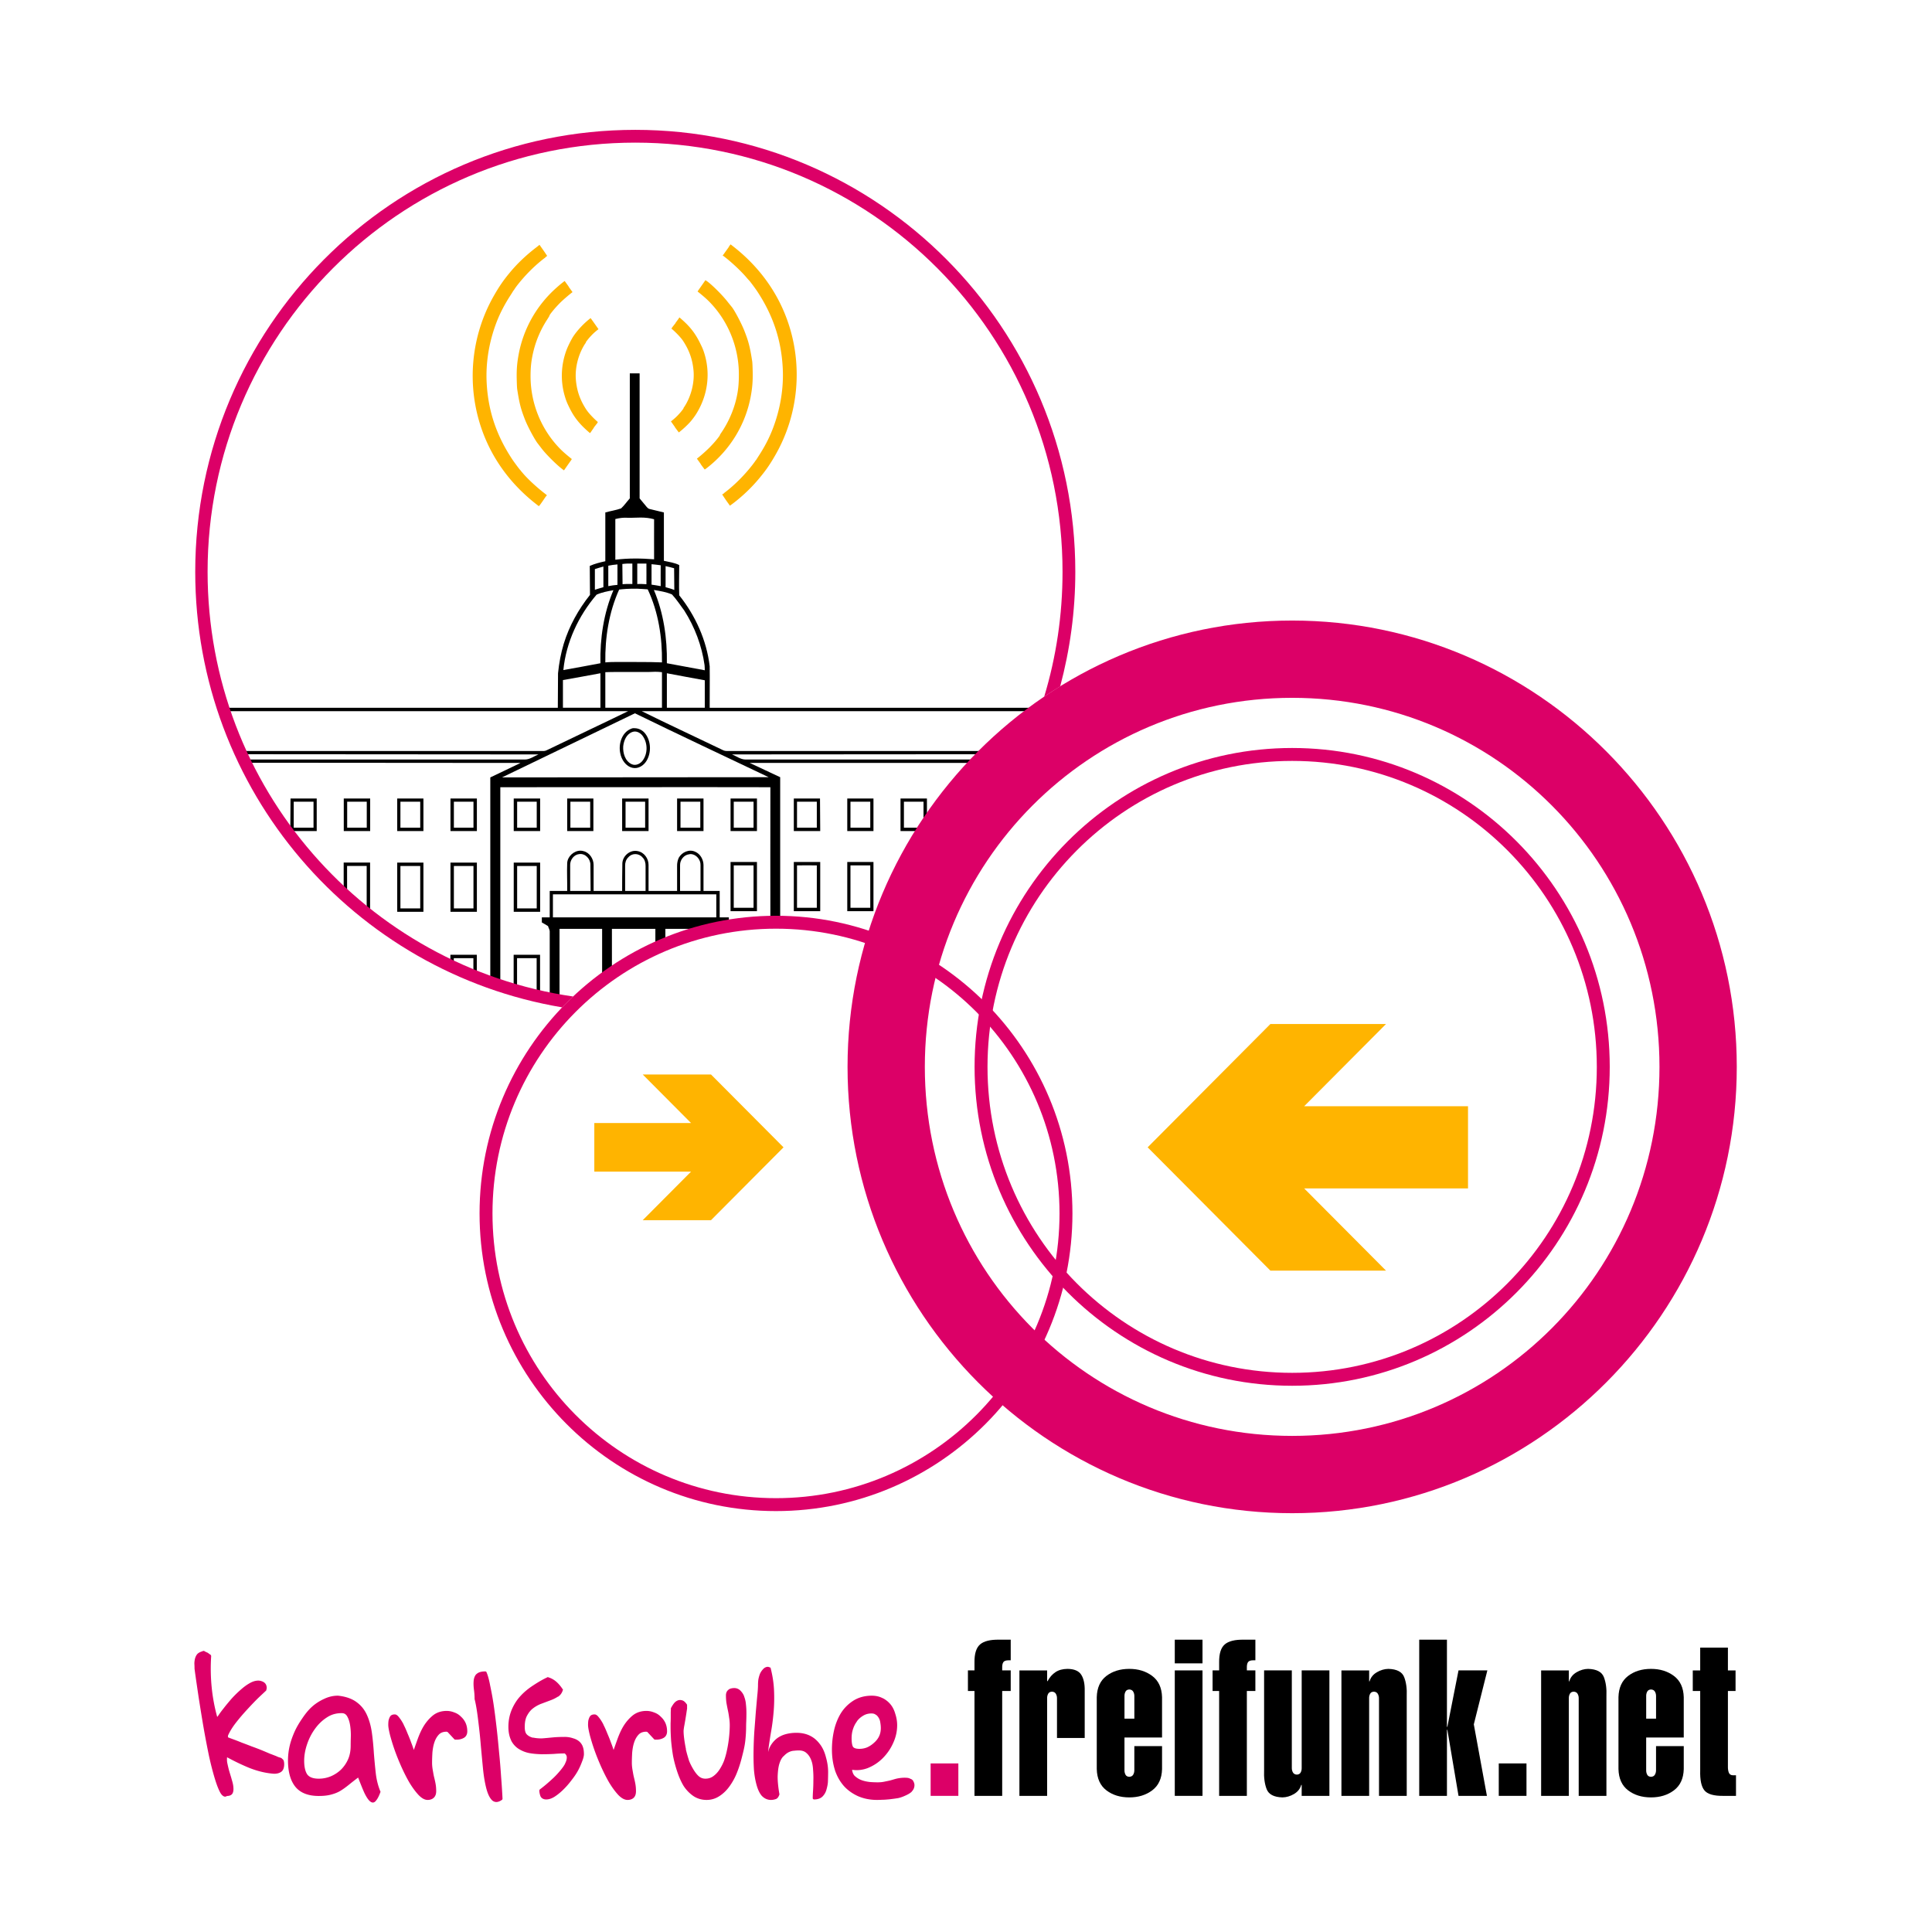 <?xml version="1.0" encoding="UTF-8" standalone="no"?>
<!-- Created with Inkscape (http://www.inkscape.org/) -->

<svg
   xmlns:dc="http://purl.org/dc/elements/1.1/"
   xmlns:cc="http://creativecommons.org/ns#"
   xmlns:rdf="http://www.w3.org/1999/02/22-rdf-syntax-ns#"
   xmlns:svg="http://www.w3.org/2000/svg"
   xmlns="http://www.w3.org/2000/svg"
   xmlns:xlink="http://www.w3.org/1999/xlink"
   xmlns:sodipodi="http://sodipodi.sourceforge.net/DTD/sodipodi-0.dtd"
   xmlns:inkscape="http://www.inkscape.org/namespaces/inkscape"
   width="283.465"
   height="283.465"
   id="svg3058"
   version="1.1"
   inkscape:version="0.48.5 r10040"
   inkscape:export-filename="/tmp/test.png"
   inkscape:export-xdpi="317.5"
   inkscape:export-ydpi="317.5"
   sodipodi:docname="freifunk_karlsruhe_logo.svg">
  <defs
     id="defs3060" />
  <sodipodi:namedview
     id="base"
     pagecolor="#ffffff"
     bordercolor="#666666"
     borderopacity="1.0"
     inkscape:pageopacity="0.0"
     inkscape:pageshadow="2"
     inkscape:zoom="2.8"
     inkscape:cx="138.60745"
     inkscape:cy="138.85126"
     inkscape:document-units="mm"
     inkscape:current-layer="layer1"
     showgrid="false"
     units="mm"
     inkscape:window-width="1458"
     inkscape:window-height="1037"
     inkscape:window-x="66"
     inkscape:window-y="62"
     inkscape:window-maximized="0"
     inkscape:snap-bbox="true"
     inkscape:bbox-paths="true"
     inkscape:bbox-nodes="true"
     inkscape:snap-bbox-edge-midpoints="true"
     inkscape:snap-bbox-midpoints="true"
     inkscape:snap-global="true" />
  <g
     inkscape:label="Ebene 1"
     inkscape:groupmode="layer"
     id="layer1"
     transform="translate(0,-768.898)">
    <g
       id="g3825">
      <g
         id="g3811">
        <path
           inkscape:connector-curvature="0"
           d="m 142.976,1032.389 4.067,0 0,-15.386 1.25,0 0,-3.022 -1.25,0 0,-0.355 c -0.011,-0.386 0.044,-0.671 0.169,-0.855 0.124,-0.184 0.388,-0.276 0.793,-0.274 l 0.289,0 0,-3.022 -1.698,0 c -1.3,-0.023 -2.231,0.208 -2.794,0.691 -0.563,0.484 -0.838,1.357 -0.825,2.621 l 0,1.194 -0.962,0 0,3.022 0.962,0 0,15.386 z"
           id="f-6-9-0-6"
           style="fill:#000000;fill-opacity:1" />
        <path
           inkscape:connector-curvature="0"
           d="m 153.636,1013.982 -4.067,0 0,18.408 4.067,0 0,-14.324 c -0.008,-0.237 0.045,-0.455 0.149,-0.652 0.104,-0.197 0.29,-0.302 0.558,-0.314 0.27,0.012 0.461,0.117 0.575,0.314 0.113,0.197 0.168,0.414 0.165,0.652 l 0,5.826 4.067,0 0,-6.92 c 0.021,-1.006 -0.149,-1.791 -0.508,-2.355 -0.36,-0.564 -1.033,-0.851 -2.021,-0.86 -0.7,0.01 -1.286,0.164 -1.759,0.478 -0.472,0.314 -0.859,0.755 -1.16,1.322 l -0.064,0 0,-1.575 z"
           id="r-7-6-2-4"
           style="fill:#000000;fill-opacity:1" />
        <path
           inkscape:connector-curvature="0"
           d="m 160.919,1028.466 c 0.036,1.383 0.508,2.421 1.413,3.112 0.906,0.692 2.026,1.037 3.361,1.037 1.322,0 2.444,-0.345 3.364,-1.037 0.921,-0.691 1.402,-1.729 1.441,-3.112 l 0,-3.379 -4.067,0 0,3.54 c 0,0.238 -0.051,0.455 -0.165,0.652 -0.113,0.197 -0.305,0.302 -0.575,0.314 -0.269,-0.012 -0.455,-0.117 -0.558,-0.314 -0.104,-0.197 -0.153,-0.415 -0.149,-0.652 l 0,-4.799 5.513,0 0,-5.922 c -0.04,-1.383 -0.52,-2.421 -1.441,-3.112 -0.921,-0.691 -2.042,-1.037 -3.364,-1.037 -1.335,0 -2.455,0.346 -3.361,1.037 -0.906,0.692 -1.377,1.729 -1.413,3.112 l 0,10.56 z m 4.067,-7.402 0,-3.318 c -0.008,-0.237 0.045,-0.455 0.149,-0.652 0.104,-0.197 0.29,-0.302 0.558,-0.314 0.27,0.012 0.461,0.117 0.575,0.314 0.113,0.197 0.168,0.415 0.165,0.652 l 0,3.318 -1.446,0 z"
           id="e-4-4-4-1"
           style="fill:#000000;fill-opacity:1" />
        <path
           inkscape:connector-curvature="0"
           d="m 176.432,1032.389 0,-18.408 -4.067,0 0,18.408 4.067,0 z m 0,-19.442 0,-3.472 -4.067,0 0,3.472 4.067,0 z"
           id="i-0-3-8-3"
           style="fill:#000000;fill-opacity:1" />
        <use
           height="234"
           width="243"
           y="0"
           x="0"
           transform="translate(35.897,0)"
           id="f2-5-9-6-6"
           xlink:href="#f-6-9-0-6"
           style="fill:#000000;fill-opacity:1" />
        <path
           inkscape:connector-curvature="0"
           d="m 190.984,1032.389 4.067,0 0,-18.408 -4.067,0 0,14.324 c 0.008,0.237 -0.045,0.455 -0.149,0.652 -0.104,0.197 -0.29,0.302 -0.558,0.314 -0.27,-0.012 -0.461,-0.117 -0.575,-0.314 -0.113,-0.197 -0.168,-0.414 -0.165,-0.652 l 0,-14.324 -4.067,0 0,14.613 c -0.05,1.096 0.074,2.031 0.372,2.806 0.298,0.774 1.071,1.179 2.318,1.214 0.575,-0.01 1.139,-0.171 1.691,-0.494 0.552,-0.324 0.908,-0.77 1.068,-1.338 l 0.064,0 0,1.607 z"
           id="u-9-5-5-1"
           style="fill:#000000;fill-opacity:1" />
        <use
           height="234"
           width="243"
           y="0"
           x="0"
           transform="matrix(-1,0,0,-1,391.867,2046.371)"
           id="n-6-7-0-0"
           xlink:href="#u-9-5-5-1"
           style="fill:#000000;fill-opacity:1" />
        <path
           inkscape:connector-curvature="0"
           d="m 212.297,1032.389 0,-9.687 0.064,0 1.635,9.687 4.167,0 -1.923,-10.491 1.987,-7.917 -4.231,0 -1.635,8.271 -0.064,0 0,-12.777 -4.067,0 0,22.914 4.067,0 z"
           id="k-5-4-9-3"
           style="fill:#000000;fill-opacity:1" />
        <path
           inkscape:connector-curvature="0"
           d="m 223.967,1032.389 0,-4.76 -4.067,0 0,4.76 4.067,0 z"
           id=".-5-9-0-2"
           style="fill:#000000;fill-opacity:1" />
        <use
           height="234"
           width="243"
           y="0"
           x="0"
           transform="matrix(-1,0,0,-1,421.166,2046.371)"
           id="n2-6-1-0-7"
           xlink:href="#u-9-5-5-1"
           style="fill:#000000;fill-opacity:1" />
        <use
           height="234"
           width="243"
           y="0"
           x="0"
           transform="translate(76.545,0)"
           id="e2-4-4-6-0"
           xlink:href="#e-4-4-4-1"
           style="fill:#000000;fill-opacity:1" />
        <path
           inkscape:connector-curvature="0"
           d="m 253.522,1010.634 -4.067,0 0,3.348 -1.09,0 0,3.022 1.09,0 0,11.656 c -0.04,1.394 0.167,2.369 0.62,2.926 0.453,0.557 1.388,0.825 2.806,0.804 l 1.826,0 0,-3.022 -0.481,0 c -0.296,-0.017 -0.489,-0.153 -0.581,-0.41 -0.091,-0.258 -0.133,-0.539 -0.124,-0.845 l 0,-11.109 1.122,0 0,-3.022 -1.122,0 0,-3.348 z"
           id="t-1-5-1-5"
           style="fill:#000000;fill-opacity:1" />
      </g>
      <path
         inkscape:connector-curvature="0"
         d="m 140.61,1032.389 0,-4.76 -4.067,0 0,4.76 4.067,0 z"
         id="path55392-0-6-4-4"
         style="fill:#dc0067;fill-opacity:1" />
      <path
         transform="matrix(0.745,0,0,0.745,7.1,675.131)"
         d="m 30.625,451 c -0.057,-0.014 -0.144,0.009 -0.219,0.031 -0.021,0.006 -0.041,-0.012 -0.062,0 l 0,0.031 c -0.424,0.125 -0.792,0.303 -1.031,0.562 -0.211,0.255 -0.345,0.549 -0.438,0.875 -0.069,0.299 -0.125,0.642 -0.125,1 0.02,0.316 0.031,0.653 0.031,0.969 a 0.24,0.24 0 0 0 0,0.031 c 0.233,1.769 0.516,3.639 0.812,5.656 0.317,1.995 0.63,3.986 0.969,5.938 0.339,1.953 0.703,3.818 1.062,5.562 0.381,1.746 0.773,3.229 1.156,4.5 0.384,1.25 0.751,2.199 1.125,2.844 0.203,0.33 0.428,0.55 0.688,0.656 0.204,0.084 0.402,0.023 0.594,-0.094 0.017,-0.01 0.046,0.012 0.062,0 0.46,-0.013 0.858,-0.186 1.031,-0.531 0.153,-0.305 0.196,-0.677 0.156,-1.125 -4.38e-4,-0.009 4.94e-4,-0.022 0,-0.031 -0.025,-0.453 -0.142,-0.946 -0.312,-1.5 -0.15,-0.559 -0.332,-1.118 -0.5,-1.688 -0.164,-0.557 -0.282,-1.128 -0.406,-1.688 -0.002,-0.012 0.002,-0.019 0,-0.031 -0.071,-0.395 -0.044,-0.718 -0.031,-1.031 1.478,0.802 2.932,1.502 4.375,2.094 1.586,0.627 3.219,1.04 4.875,1.156 a 0.24,0.24 0 0 0 0.031,0 c 0.581,0 1.026,-0.132 1.375,-0.375 0.392,-0.273 0.594,-0.793 0.594,-1.5 0,-0.287 -0.037,-0.504 -0.094,-0.688 -0.061,-0.199 -0.209,-0.314 -0.344,-0.406 l 0.031,-0.031 c -0.008,-0.007 -0.023,0.006 -0.031,0 -0.148,-0.119 -0.308,-0.172 -0.5,-0.219 -0.158,-0.038 -0.395,-0.146 -0.688,-0.281 -0.243,-0.088 -0.643,-0.252 -1.156,-0.438 -0.485,-0.206 -1.009,-0.434 -1.625,-0.688 -0.619,-0.254 -1.269,-0.497 -1.969,-0.75 -0.701,-0.276 -1.355,-0.521 -1.969,-0.75 -0.616,-0.253 -1.176,-0.471 -1.688,-0.656 -0.455,-0.164 -0.771,-0.288 -1,-0.375 -0.011,-0.063 -0.051,-0.134 -0.062,-0.188 l 0.031,0 c -0.011,-0.058 -0.018,-0.144 0.031,-0.25 0.35,-0.78 0.874,-1.618 1.562,-2.5 0.693,-0.888 1.429,-1.741 2.188,-2.562 0.755,-0.818 1.457,-1.562 2.125,-2.219 0.696,-0.663 1.221,-1.145 1.562,-1.469 a 0.24,0.24 0 0 0 0.094,-0.188 c 0,-0.011 -0.013,-0.081 0,-0.125 a 0.24,0.24 0 0 0 0.031,0 c 0.021,-0.092 0.031,-0.167 0.031,-0.25 -1.2e-5,-0.495 -0.217,-0.913 -0.594,-1.125 -0.006,-0.004 0.007,-0.028 0,-0.031 -0.009,-0.005 -0.023,0.005 -0.031,0 -0.321,-0.169 -0.678,-0.281 -1.031,-0.281 -0.607,2e-5 -1.225,0.21 -1.844,0.594 -0.612,0.355 -1.182,0.81 -1.781,1.344 -0.599,0.533 -1.193,1.123 -1.75,1.75 -0.53,0.62 -1.01,1.194 -1.438,1.75 -0.424,0.529 -0.779,1.013 -1.062,1.438 -0.119,0.168 -0.14,0.172 -0.219,0.281 -1.076,-3.885 -1.45,-7.902 -1.188,-12 a 0.24,0.24 0 0 0 -0.031,-0.094 0.24,0.24 0 0 0 0,-0.031 c -0.11,-0.178 -0.232,-0.201 -0.344,-0.281 -0.11,-0.095 -0.243,-0.202 -0.406,-0.281 -0.008,-0.005 -0.023,0.005 -0.031,0 -0.125,-0.077 -0.261,-0.134 -0.406,-0.188 l 0,-0.031 C 30.769,451.053 30.698,451.018 30.625,451 z m 111.094,3.125 c -0.411,2e-5 -0.756,0.21 -1,0.5 -0.223,0.242 -0.432,0.531 -0.594,0.906 -0.133,0.36 -0.247,0.754 -0.312,1.156 -0.043,0.374 -0.062,0.704 -0.062,0.969 0,0.559 -0.051,1.324 -0.156,2.281 -0.085,0.941 -0.176,1.987 -0.281,3.156 -0.085,1.147 -0.176,2.381 -0.281,3.688 -0.085,1.288 -0.135,2.579 -0.156,3.844 -0.021,1.244 -0.001,2.41 0.062,3.562 a 0.24,0.24 0 0 0 0,0.031 c 0.085,1.157 0.262,2.171 0.5,3.062 0.238,0.893 0.549,1.625 1,2.188 0.482,0.548 1.133,0.875 1.875,0.875 0.365,0 0.669,-0.079 0.906,-0.156 0.344,-0.102 0.559,-0.4 0.719,-0.844 a 0.24,0.24 0 0 0 0.031,-0.094 0.24,0.24 0 0 0 0,-0.031 c -0.252,-1.434 -0.364,-2.63 -0.344,-3.594 0.042,-0.996 0.143,-1.829 0.344,-2.438 0.204,-0.641 0.455,-1.105 0.781,-1.438 a 0.24,0.24 0 0 0 0.031,0 c 0.344,-0.372 0.686,-0.646 1.031,-0.812 0.361,-0.174 0.677,-0.261 1,-0.281 a 0.24,0.24 0 0 0 0.031,0 c 0.371,-0.045 0.694,-0.062 0.938,-0.062 0.674,10e-6 1.18,0.191 1.531,0.531 0.39,0.338 0.684,0.775 0.906,1.344 0.22,0.543 0.334,1.161 0.375,1.875 a 0.24,0.24 0 0 0 0,0.031 c 0.063,0.725 0.083,1.423 0.062,2.125 0,0.706 -0.021,1.364 -0.062,2 -0.043,0.622 -0.062,1.124 -0.062,1.5 a 0.24,0.24 0 0 0 0.094,0.188 0.24,0.24 0 0 0 0.062,0.031 0.24,0.24 0 0 0 0.062,0.031 0.24,0.24 0 0 0 0.031,0 c 0.714,0 1.289,-0.189 1.688,-0.594 0.391,-0.399 0.645,-0.867 0.781,-1.406 0.152,-0.543 0.281,-1.126 0.281,-1.75 0.021,-0.621 0.031,-1.171 0.031,-1.656 -1e-5,-1.056 -0.178,-2.024 -0.438,-2.938 -0.236,-0.93 -0.594,-1.747 -1.094,-2.438 -0.005,-0.006 0.005,-0.025 0,-0.031 l -0.031,0 c -0.504,-0.701 -1.125,-1.287 -1.906,-1.688 -0.779,-0.41 -1.713,-0.625 -2.781,-0.625 -1.019,10e-6 -1.916,0.173 -2.625,0.438 -0.685,0.263 -1.24,0.633 -1.688,1.094 -0.439,0.453 -0.785,0.949 -1.031,1.531 -0.091,0.237 -0.148,0.481 -0.219,0.719 0.032,-0.315 0.052,-0.567 0.094,-0.906 0.148,-1.031 0.32,-2.163 0.531,-3.375 0.213,-1.246 0.362,-2.499 0.469,-3.812 0.107,-1.341 0.126,-2.717 0.062,-4.125 -0.064,-1.415 -0.293,-2.844 -0.656,-4.281 a 0.24,0.24 0 0 0 0,-0.031 0.24,0.24 0 0 0 -0.031,-0.062 0.24,0.24 0 0 0 -0.125,-0.062 0.24,0.24 0 0 0 0,-0.031 c -0.006,-0.003 -0.024,0.003 -0.031,0 -0.011,-0.003 -0.004,0 -0.031,0 -0.028,-0.012 -0.054,-0.021 -0.094,-0.031 -0.093,-0.025 -0.133,-0.062 -0.219,-0.062 z m -55.656,0.906 c -0.791,2e-5 -1.378,0.157 -1.75,0.531 a 0.24,0.24 0 0 0 -0.031,0 c -0.321,0.348 -0.486,0.803 -0.531,1.344 -0.044,0.505 -0.024,1.095 0.062,1.75 0.083,0.608 0.125,1.22 0.125,1.875 a 0.24,0.24 0 0 0 0.031,0.062 c 0.293,1.202 0.498,2.611 0.688,4.188 0.19,1.558 0.374,3.159 0.5,4.781 0.148,1.605 0.289,3.142 0.438,4.656 0.149,1.498 0.376,2.801 0.656,3.875 0.281,1.056 0.627,1.8 1.094,2.281 0.248,0.256 0.596,0.394 0.938,0.375 0.341,-0.018 0.691,-0.169 1.062,-0.438 a 0.24,0.24 0 0 0 0.031,-0.031 0.24,0.24 0 0 0 0.031,-0.062 0.24,0.24 0 0 0 0.031,-0.094 c -0.064,-1.31 -0.154,-2.79 -0.281,-4.375 -0.106,-1.608 -0.237,-3.22 -0.406,-4.875 -0.148,-1.652 -0.309,-3.306 -0.5,-4.938 -0.191,-1.653 -0.382,-3.159 -0.594,-4.562 -0.211,-1.394 -0.456,-2.643 -0.688,-3.719 -0.002,-0.011 0.002,-0.02 0,-0.031 -0.211,-1.069 -0.443,-1.883 -0.688,-2.438 a 0.24,0.24 0 0 0 -0.062,-0.094 0.24,0.24 0 0 0 -0.062,-0.031 0.24,0.24 0 0 0 -0.094,-0.031 z m 12.25,1.125 a 0.24,0.24 0 0 0 -0.031,0.031 c -0.925,0.42 -1.833,0.962 -2.75,1.562 -0.904,0.583 -1.765,1.266 -2.5,2.062 -0.739,0.778 -1.296,1.657 -1.75,2.688 -0.436,1.017 -0.688,2.169 -0.688,3.438 0,1.084 0.204,1.99 0.562,2.719 a 0.24,0.24 0 0 0 0,0.031 c 0.376,0.695 0.871,1.236 1.5,1.625 0.615,0.381 1.322,0.669 2.094,0.812 0.778,0.141 1.564,0.196 2.375,0.219 0.807,0 1.597,-0.016 2.406,-0.062 a 0.24,0.24 0 0 0 0.031,0 c 0.762,-0.065 1.475,-0.092 2.125,-0.094 0.275,0.223 0.406,0.468 0.406,0.781 -1e-5,0.366 -0.104,0.764 -0.344,1.219 a 0.24,0.24 0 0 0 0,0.031 c -0.22,0.433 -0.552,0.878 -0.969,1.375 -0.419,0.499 -0.834,0.955 -1.312,1.406 -0.483,0.456 -0.985,0.902 -1.469,1.312 -0.462,0.387 -0.885,0.72 -1.219,0.969 a 0.24,0.24 0 0 0 -0.031,0.031 0.24,0.24 0 0 0 -0.031,0.094 0.24,0.24 0 0 0 -0.031,0.062 c -1.2e-5,0.372 0.082,0.756 0.219,1.125 0.186,0.433 0.624,0.656 1.125,0.656 0.516,0 1.038,-0.163 1.594,-0.5 0.566,-0.354 1.117,-0.798 1.656,-1.312 0.558,-0.535 1.099,-1.128 1.594,-1.781 0.512,-0.648 0.975,-1.279 1.344,-1.938 0.388,-0.678 0.659,-1.322 0.875,-1.906 0.24,-0.591 0.375,-1.085 0.375,-1.5 -1e-5,-0.879 -0.175,-1.595 -0.562,-2.094 -0.345,-0.474 -0.834,-0.773 -1.406,-0.969 -0.009,-0.003 -0.022,0.003 -0.031,0 -0.576,-0.212 -1.224,-0.336 -1.938,-0.312 -0.704,0 -1.438,0.024 -2.188,0.094 -0.71,0.068 -1.411,0.142 -2.094,0.188 -0.012,3.8e-4 -0.02,-3.3e-4 -0.031,0 -0.665,0.019 -1.259,-0.047 -1.781,-0.156 l 0,0.031 c -0.515,-0.129 -0.912,-0.344 -1.219,-0.656 -0.276,-0.28 -0.406,-0.77 -0.406,-1.469 0,-0.96 0.159,-1.705 0.469,-2.25 0.326,-0.596 0.701,-1.063 1.156,-1.406 0.489,-0.376 1.034,-0.685 1.625,-0.906 0.614,-0.229 1.2,-0.45 1.75,-0.656 0.584,-0.211 1.088,-0.461 1.531,-0.75 l 0,0.031 c 0.489,-0.303 0.806,-0.76 0.969,-1.312 a 0.24,0.24 0 0 0 0.031,-0.031 0.24,0.24 0 0 0 -0.062,-0.156 c -0.348,-0.518 -0.736,-1.01 -1.219,-1.438 -0.488,-0.433 -1.036,-0.734 -1.625,-0.906 a 0.24,0.24 0 0 0 -0.031,-0.031 0.24,0.24 0 0 0 -0.094,0 z m 36.781,2.156 c -0.389,2e-5 -0.78,0.068 -1.125,0.281 a 0.24,0.24 0 0 0 0,0.031 c -0.352,0.235 -0.531,0.641 -0.531,1.125 0,0.492 0.029,0.977 0.094,1.469 0.085,0.46 0.175,0.952 0.281,1.438 0.104,0.472 0.187,0.969 0.25,1.469 0.082,0.467 0.125,0.961 0.125,1.5 0,0.542 -0.031,1.178 -0.094,1.906 -0.063,0.727 -0.166,1.518 -0.312,2.312 -0.146,0.771 -0.312,1.544 -0.562,2.312 -0.226,0.759 -0.567,1.429 -0.938,2.031 -0.368,0.598 -0.779,1.068 -1.281,1.438 -0.468,0.359 -0.996,0.531 -1.625,0.531 -0.493,10e-6 -0.928,-0.166 -1.312,-0.5 -0.38,-0.347 -0.701,-0.775 -1.031,-1.312 -0.328,-0.556 -0.66,-1.162 -0.906,-1.844 -0.003,-0.009 0.003,-0.022 0,-0.031 -0.225,-0.693 -0.428,-1.427 -0.594,-2.125 l 0.031,0 c -0.147,-0.705 -0.26,-1.363 -0.344,-2 -0.084,-0.659 -0.125,-1.173 -0.125,-1.594 0,-0.072 0.031,-0.373 0.094,-0.781 0.085,-0.439 0.165,-0.901 0.25,-1.406 0.085,-0.506 0.155,-0.962 0.219,-1.375 0.063,-0.435 0.106,-0.708 0.125,-0.812 a 0.24,0.24 0 0 0 0,-0.031 l 0,-0.469 0,-0.25 a 0.24,0.24 0 0 0 -0.062,-0.125 c -0.291,-0.412 -0.576,-0.691 -0.938,-0.781 -0.304,-0.082 -0.617,-0.08 -0.906,0.062 -0.256,0.111 -0.49,0.297 -0.719,0.594 -0.203,0.27 -0.381,0.565 -0.531,0.844 a 0.24,0.24 0 0 0 -0.031,0.094 0.24,0.24 0 0 0 0,0.031 c 0,0.126 -0.01,0.377 -0.031,0.719 l 0,1.062 c 0,0.386 -0.01,0.763 -0.031,1.125 l 0,0.719 c 0,0.718 0.03,1.572 0.094,2.562 a 0.24,0.24 0 0 0 0,0.031 c 0.085,0.969 0.205,1.962 0.375,3 0.192,1.041 0.47,2.082 0.812,3.125 0.344,1.048 0.755,2.003 1.25,2.844 0.523,0.827 1.19,1.507 1.938,2.031 0.76,0.509 1.633,0.781 2.625,0.781 0.951,0 1.804,-0.274 2.562,-0.781 0.769,-0.5 1.435,-1.167 2,-1.969 0.583,-0.82 1.081,-1.722 1.469,-2.75 0.407,-1.021 0.713,-2.053 0.969,-3.094 0.277,-1.062 0.517,-2.091 0.625,-3.094 0.107,-0.993 0.156,-1.897 0.156,-2.688 0,-0.293 0.01,-0.677 0.031,-1.156 0.021,-0.508 0.031,-1.04 0.031,-1.594 0,-0.559 -0.029,-1.127 -0.094,-1.688 -0.043,-0.58 -0.17,-1.076 -0.344,-1.531 -0.003,-0.009 0.003,-0.022 0,-0.031 -0.161,-0.458 -0.425,-0.831 -0.719,-1.125 -0.315,-0.331 -0.733,-0.531 -1.219,-0.531 z M 57,459.812 c -0.946,2e-5 -1.833,0.221 -2.688,0.625 -0.823,0.376 -1.636,0.871 -2.375,1.531 -0.739,0.659 -1.359,1.453 -1.938,2.312 -0.578,0.835 -1.101,1.701 -1.531,2.656 -0.407,0.93 -0.753,1.886 -0.969,2.844 -0.215,0.957 -0.312,1.891 -0.312,2.781 0,2.282 0.499,4.044 1.5,5.25 1.006,1.187 2.552,1.75 4.562,1.75 0.92,0 1.697,-0.081 2.344,-0.25 0.654,-0.166 1.273,-0.386 1.844,-0.719 0.564,-0.33 1.141,-0.755 1.719,-1.219 0.52,-0.423 1.159,-0.924 1.844,-1.438 0.506,1.296 0.927,2.378 1.281,3.125 0.409,0.817 0.78,1.363 1.156,1.625 0.185,0.129 0.388,0.208 0.594,0.156 0.206,-0.052 0.364,-0.188 0.5,-0.375 0.284,-0.333 0.562,-0.851 0.844,-1.625 a 0.24,0.24 0 0 0 0.031,-0.094 0.24,0.24 0 0 0 -0.031,-0.094 c -0.457,-1.103 -0.761,-2.317 -0.906,-3.625 -0.147,-1.317 -0.27,-2.651 -0.375,-3.969 -6.79e-4,-0.011 6.83e-4,-0.021 0,-0.031 -0.085,-1.323 -0.206,-2.609 -0.375,-3.844 -0.172,-1.279 -0.482,-2.434 -0.938,-3.469 -0.46,-1.068 -1.131,-1.927 -2.031,-2.594 -0.913,-0.7 -2.165,-1.149 -3.719,-1.312 a 0.24,0.24 0 0 0 -0.031,0 z m 105.156,0 c -1.412,2e-5 -2.64,0.353 -3.656,1 -0.981,0.638 -1.807,1.455 -2.438,2.469 -0.606,1.009 -1.063,2.144 -1.344,3.406 -0.279,1.255 -0.406,2.495 -0.406,3.75 0,1.465 0.204,2.81 0.594,4.031 a 0.24,0.24 0 0 0 0,0.031 c 0.411,1.196 0.988,2.22 1.75,3.094 0.765,0.853 1.737,1.537 2.844,2.031 1.111,0.472 2.338,0.719 3.719,0.719 0.218,0 0.542,-0.008 0.969,-0.031 0.462,0 0.962,-0.048 1.469,-0.094 0.526,-0.069 1.036,-0.126 1.594,-0.219 a 0.24,0.24 0 0 0 0.031,0 c 0.57,-0.119 1.072,-0.318 1.531,-0.531 0.482,-0.214 0.895,-0.449 1.219,-0.75 a 0.24,0.24 0 0 0 0,-0.031 c 0.337,-0.34 0.531,-0.762 0.531,-1.25 -2e-5,-0.284 -0.079,-0.538 -0.219,-0.75 l 0.031,0 c -0.121,-0.209 -0.29,-0.376 -0.5,-0.469 -0.008,-0.004 -0.023,0.004 -0.031,0 -0.188,-0.098 -0.405,-0.192 -0.625,-0.219 -0.201,-0.024 -0.396,-0.031 -0.594,-0.031 -0.508,0 -1.013,0.062 -1.469,0.156 -0.43,0.093 -0.826,0.229 -1.25,0.344 -0.419,0.114 -0.862,0.19 -1.281,0.281 -0.399,0.087 -0.837,0.125 -1.312,0.125 -0.46,0 -0.945,-0.017 -1.531,-0.062 -0.575,-0.067 -1.127,-0.176 -1.656,-0.375 -0.505,-0.19 -0.972,-0.491 -1.344,-0.844 -0.011,-0.01 -0.021,-0.021 -0.031,-0.031 -0.262,-0.297 -0.41,-0.696 -0.469,-1.156 1.045,0.155 2.086,0.042 3.094,-0.344 1.105,-0.446 2.088,-1.087 2.938,-1.938 0.867,-0.87 1.565,-1.874 2.062,-3 0.522,-1.131 0.781,-2.297 0.781,-3.5 -1e-5,-0.756 -0.124,-1.466 -0.344,-2.156 -0.197,-0.713 -0.482,-1.342 -0.906,-1.875 -0.418,-0.524 -0.949,-0.968 -1.562,-1.281 -0.008,-0.005 -0.023,0.005 -0.031,0 -0.628,-0.334 -1.354,-0.5 -2.156,-0.5 z m -83.719,3 c -1.037,2e-5 -1.945,0.29 -2.688,0.875 -0.699,0.569 -1.323,1.278 -1.844,2.125 -0.497,0.82 -0.876,1.705 -1.219,2.656 -0.259,0.719 -0.492,1.388 -0.719,2.031 -0.128,-0.394 -0.286,-0.873 -0.5,-1.406 -0.194,-0.56 -0.443,-1.168 -0.719,-1.812 -0.252,-0.637 -0.506,-1.218 -0.781,-1.75 -0.005,-0.009 0.005,-0.022 0,-0.031 -0.27,-0.537 -0.562,-0.987 -0.844,-1.344 -0.005,-0.007 0.005,-0.024 0,-0.031 l -0.031,0 c -0.269,-0.376 -0.551,-0.625 -0.875,-0.625 -0.28,3e-5 -0.545,0.06 -0.75,0.219 -0.173,0.156 -0.272,0.356 -0.344,0.562 -0.072,0.183 -0.134,0.379 -0.156,0.625 -0.021,0.214 -0.031,0.442 -0.031,0.656 0,0.452 0.13,1.119 0.344,2 0.234,0.878 0.523,1.854 0.906,2.938 0.383,1.085 0.834,2.193 1.344,3.344 0.511,1.131 1.039,2.177 1.594,3.125 0.578,0.951 1.165,1.741 1.75,2.375 0.593,0.619 1.19,1 1.812,1 0.519,0 0.955,-0.166 1.25,-0.469 0.295,-0.303 0.437,-0.728 0.438,-1.25 -1.1e-5,-0.517 -0.037,-0.994 -0.125,-1.469 -0.085,-0.485 -0.205,-0.964 -0.312,-1.406 -0.105,-0.454 -0.166,-0.887 -0.25,-1.344 -0.082,-0.468 -0.125,-0.93 -0.125,-1.375 0,-0.581 0.022,-1.244 0.062,-1.938 6.57e-4,-0.011 -6.69e-4,-0.02 0,-0.031 0.063,-0.706 0.173,-1.387 0.375,-2 0.204,-0.641 0.503,-1.159 0.875,-1.562 0.369,-0.4 0.858,-0.587 1.531,-0.594 0.004,0.001 0.034,10e-6 0.031,0 a 0.24,0.24 0 0 0 0.094,0.031 c 0.011,0.009 0.048,-0.008 0.062,0 0.009,0.005 0.02,0.027 0.031,0.031 l 1.312,1.406 a 0.24,0.24 0 0 0 0.188,0.094 l 0.312,0 c 0.502,10e-6 0.975,-0.114 1.375,-0.344 0.453,-0.246 0.687,-0.719 0.688,-1.281 -1.2e-5,-0.623 -0.114,-1.19 -0.344,-1.688 -0.22,-0.477 -0.531,-0.879 -0.906,-1.219 -0.367,-0.373 -0.786,-0.642 -1.281,-0.812 -0.474,-0.196 -0.993,-0.312 -1.531,-0.312 z m 39.344,0 c -1.037,2e-5 -1.945,0.29 -2.688,0.875 -0.699,0.569 -1.323,1.278 -1.844,2.125 -0.497,0.82 -0.876,1.705 -1.219,2.656 -0.259,0.719 -0.492,1.388 -0.719,2.031 -0.128,-0.394 -0.286,-0.873 -0.5,-1.406 -0.194,-0.56 -0.443,-1.168 -0.719,-1.812 -0.252,-0.637 -0.506,-1.218 -0.781,-1.75 -0.005,-0.009 0.005,-0.022 0,-0.031 -0.27,-0.537 -0.562,-0.987 -0.844,-1.344 -0.005,-0.007 0.005,-0.024 0,-0.031 l -0.031,0 c -0.269,-0.376 -0.551,-0.625 -0.875,-0.625 -0.28,3e-5 -0.545,0.06 -0.75,0.219 -0.173,0.156 -0.272,0.356 -0.344,0.562 -0.072,0.183 -0.134,0.379 -0.156,0.625 -0.021,0.214 -0.031,0.442 -0.031,0.656 0,0.452 0.13,1.119 0.344,2 0.234,0.878 0.523,1.854 0.906,2.938 0.383,1.085 0.834,2.193 1.344,3.344 0.511,1.131 1.039,2.177 1.594,3.125 0.578,0.951 1.165,1.741 1.75,2.375 0.596,0.623 1.221,1 1.844,1 0.519,0 0.963,-0.164 1.25,-0.469 0.287,-0.305 0.406,-0.731 0.406,-1.25 -1e-5,-0.517 -0.037,-0.994 -0.125,-1.469 -0.085,-0.485 -0.205,-0.964 -0.312,-1.406 -0.105,-0.454 -0.166,-0.887 -0.25,-1.344 -0.082,-0.468 -0.125,-0.93 -0.125,-1.375 0,-0.581 0.022,-1.244 0.062,-1.938 6.6e-4,-0.011 -6.7e-4,-0.02 0,-0.031 0.063,-0.706 0.173,-1.387 0.375,-2 0.204,-0.641 0.503,-1.159 0.875,-1.562 0.369,-0.4 0.858,-0.587 1.531,-0.594 0.004,9.9e-4 0.034,10e-6 0.031,0 a 0.24,0.24 0 0 0 0.094,0.031 c 0.011,0.009 0.048,-0.008 0.062,0 0.009,0.005 0.02,0.027 0.031,0.031 l 1.312,1.406 a 0.24,0.24 0 0 0 0.188,0.094 l 0.312,0 c 0.502,10e-6 0.975,-0.114 1.375,-0.344 0.453,-0.246 0.687,-0.719 0.688,-1.281 -1e-5,-0.623 -0.114,-1.19 -0.344,-1.688 -0.22,-0.477 -0.531,-0.879 -0.906,-1.219 -0.367,-0.373 -0.786,-0.642 -1.281,-0.812 -0.474,-0.196 -0.993,-0.312 -1.531,-0.312 z M 57.75,463.25 c 0.521,3e-5 0.862,0.2 1.125,0.688 0.277,0.493 0.46,1.1 0.562,1.812 0.104,0.72 0.146,1.444 0.125,2.188 -0.021,0.735 -0.031,1.302 -0.031,1.719 -1.1e-5,0.982 -0.155,1.865 -0.5,2.656 -0.344,0.791 -0.811,1.459 -1.375,2.031 -0.57,0.552 -1.252,1.01 -2.031,1.344 -0.757,0.311 -1.541,0.469 -2.375,0.469 -1.121,10e-6 -1.843,-0.291 -2.25,-0.812 -0.392,-0.56 -0.625,-1.456 -0.625,-2.719 0,-1.023 0.188,-2.114 0.562,-3.219 0.373,-1.124 0.899,-2.141 1.562,-3.062 0.661,-0.918 1.44,-1.671 2.344,-2.25 0.893,-0.594 1.848,-0.844 2.906,-0.844 z m 104.344,0.062 c 0.383,2e-5 0.636,0.081 0.844,0.25 a 0.24,0.24 0 0 0 0.031,0 c 0.247,0.165 0.445,0.406 0.594,0.688 0.151,0.267 0.242,0.566 0.281,0.906 0.061,0.354 0.094,0.701 0.094,1.031 0,0.588 -0.106,1.132 -0.344,1.625 -0.238,0.495 -0.577,0.91 -1,1.281 -0.404,0.372 -0.871,0.688 -1.375,0.906 -0.506,0.197 -0.981,0.281 -1.5,0.281 -0.743,10e-6 -1.134,-0.182 -1.281,-0.438 -0.157,-0.303 -0.25,-0.84 -0.25,-1.625 -1e-5,-0.596 0.067,-1.177 0.25,-1.75 0.184,-0.598 0.441,-1.107 0.781,-1.562 a 0.24,0.24 0 0 0 0,-0.031 c 0.341,-0.479 0.774,-0.845 1.25,-1.125 0.489,-0.297 1.028,-0.437 1.625,-0.438 z"
         id="path6165-0"
         style="font-size:30.064px;font-style:normal;font-variant:normal;font-weight:bold;font-stretch:normal;text-align:start;line-height:125%;letter-spacing:0px;word-spacing:0px;writing-mode:lr-tb;text-anchor:start;fill:#dc0067;fill-opacity:1;stroke:none;display:inline;font-family:Gloria Hallelujah;-inkscape-font-specification:Gloria Hallelujah Bold"
         inkscape:original="M 30.46875 451.25 C 30.045661 451.36469 29.711539 451.55195 29.5 451.78125 C 29.309617 452.01061 29.178375 452.2644 29.09375 452.5625 C 29.03017 452.83773 28.99999 453.15603 29 453.5 C 29.02037 453.82109 29.03125 454.14772 29.03125 454.46875 C 29.263945 456.23463 29.547598 458.1069 29.84375 460.125 C 30.161069 462.12021 30.474024 464.1132 30.8125 466.0625 C 31.150964 468.01185 31.51538 469.85083 31.875 471.59375 C 32.255777 473.33669 32.619223 474.83243 33 476.09375 C 33.380777 477.33214 33.765368 478.25581 34.125 478.875 C 34.505777 479.49421 34.849024 479.63357 35.1875 479.3125 C 35.631734 479.3125 35.935574 479.18976 36.0625 478.9375 C 36.189426 478.68524 36.229812 478.34198 36.1875 477.90625 C 36.16633 477.47052 36.075477 476.9879 35.90625 476.4375 C 35.758157 475.8871 35.575477 475.32334 35.40625 474.75 C 35.237001 474.17668 35.095664 473.60459 34.96875 473.03125 C 34.862969 472.45793 34.842782 471.96699 34.90625 471.53125 C 36.513981 472.42565 38.090831 473.17038 39.65625 473.8125 C 41.221646 474.4317 42.839852 474.82278 44.46875 474.9375 C 45.018731 474.9375 45.422575 474.83141 45.71875 474.625 C 46.014902 474.4186 46.187489 473.97756 46.1875 473.3125 C 46.1875 473.0373 46.16731 472.82509 46.125 472.6875 C 46.08268 472.54991 45.980668 472.44376 45.875 472.375 C 45.769208 472.2833 45.627871 472.23341 45.4375 472.1875 C 45.247095 472.1417 45.014891 472.04384 44.71875 471.90625 C 44.464888 471.81455 44.070191 471.65222 43.5625 471.46875 C 43.075943 471.26235 42.55096 471.03351 41.9375 470.78125 C 41.324017 470.52899 40.666824 470.28353 39.96875 470.03125 C 39.270643 469.75606 38.613472 469.51059 38 469.28125 C 37.386517 469.029 36.820191 468.80847 36.3125 468.625 C 35.804787 468.44155 35.420184 468.31046 35.1875 468.21875 C 35.16623 468.08117 35.14616 467.96671 35.125 467.875 C 35.10384 467.76034 35.124032 467.6376 35.1875 467.5 C 35.547109 466.69735 36.083165 465.83191 36.78125 464.9375 C 37.479346 464.04311 38.207186 463.20061 38.96875 462.375 C 39.730292 461.54942 40.44806 460.79009 41.125 460.125 C 41.823085 459.45997 42.349024 458.97733 42.6875 458.65625 C 42.6875 458.61045 42.69759 458.53751 42.71875 458.46875 C 42.73923 458.37705 42.74999 458.32716 42.75 458.28125 C 42.749989 457.82261 42.598547 457.5043 42.28125 457.34375 C 41.985075 457.18318 41.661047 457.09377 41.34375 457.09375 C 40.793713 457.09377 40.217304 457.28934 39.625 457.65625 C 39.032662 458.00027 38.467315 458.4413 37.875 458.96875 C 37.282673 459.49622 36.706264 460.06832 36.15625 460.6875 C 35.627392 461.30672 35.141828 461.88711 34.71875 462.4375 C 34.295661 462.96497 33.931257 463.43098 33.65625 463.84375 C 33.381232 464.23363 33.219718 464.46249 33.15625 464.53125 C 31.971608 460.4721 31.537482 456.28853 31.8125 452 C 31.77018 451.9312 31.658164 451.87296 31.53125 451.78125 C 31.425469 451.68955 31.304332 451.60001 31.15625 451.53125 C 31.008168 451.43955 30.866832 451.35841 30.71875 451.3125 C 30.591824 451.2438 30.51095 451.227 30.46875 451.25 z M 141.71875 454.375 C 141.38027 454.37502 141.1178 454.52901 140.90625 454.78125 C 140.69471 455.01061 140.49183 455.28103 140.34375 455.625 C 140.21684 455.96902 140.12597 456.3289 140.0625 456.71875 C 140.0202 457.08571 140 457.40401 140 457.65625 C 140 458.2296 139.9495 459.00557 139.84375 459.96875 C 139.75915 460.90903 139.66828 461.95541 139.5625 463.125 C 139.4779 464.27167 139.38703 465.50532 139.28125 466.8125 C 139.19665 468.09677 139.14616 469.36369 139.125 470.625 C 139.1038 471.8634 139.12403 473.04084 139.1875 474.1875 C 139.2721 475.33416 139.42356 476.3473 139.65625 477.21875 C 139.88894 478.09021 140.20191 478.78505 140.625 479.3125 C 141.06922 479.81704 141.63556 480.09375 142.3125 480.09375 C 142.65096 480.09375 142.9447 480.03755 143.15625 479.96875 C 143.38894 479.89995 143.57067 479.6628 143.71875 479.25 C 143.46491 477.80521 143.35384 476.61112 143.375 475.625 C 143.4173 474.61594 143.53845 473.76713 143.75 473.125 C 143.96154 472.45995 144.23412 471.9607 144.59375 471.59375 C 144.95337 471.2039 145.33796 470.90222 145.71875 470.71875 C 146.09952 470.53528 146.45287 470.42921 146.8125 470.40625 C 147.19327 470.36045 147.52739 470.34375 147.78125 470.34375 C 148.50049 470.34376 149.06681 470.54765 149.46875 470.9375 C 149.89182 471.30446 150.20479 471.77875 150.4375 472.375 C 150.67018 472.94833 150.80133 473.60989 150.84375 474.34375 C 150.90725 475.07762 150.92745 475.78908 150.90625 476.5 C 150.90625 477.21094 150.88595 477.88913 150.84375 478.53125 C 150.80145 479.15045 150.78125 479.63306 150.78125 480 C 151.45818 480 151.97401 479.844 152.3125 479.5 C 152.6721 479.13308 152.90431 478.69203 153.03125 478.1875 C 153.17932 477.66004 153.28124 477.09628 153.28125 476.5 C 153.30175 475.88081 153.3125 475.32536 153.3125 474.84375 C 153.31249 473.81177 153.16009 472.86315 152.90625 471.96875 C 152.67354 471.05143 152.33028 470.25882 151.84375 469.59375 C 151.35718 468.90576 150.73029 468.35863 149.96875 467.96875 C 149.22834 467.5789 148.34905 467.37501 147.3125 467.375 C 146.31825 467.37501 145.45817 467.529 144.78125 467.78125 C 144.12545 468.03353 143.61058 468.37678 143.1875 468.8125 C 142.76441 469.24825 142.42018 469.73086 142.1875 470.28125 C 141.97596 470.83165 141.82453 471.38711 141.71875 471.9375 C 141.63415 472.4879 141.59375 473.03504 141.59375 473.5625 C 141.61495 474.06704 141.6451 474.47683 141.6875 474.84375 C 141.43366 474.27043 141.32259 473.57561 141.34375 472.75 C 141.38605 471.92442 141.46682 471.00074 141.59375 469.96875 C 141.74183 468.93676 141.91345 467.80921 142.125 466.59375 C 142.33653 465.35537 142.48797 464.08845 142.59375 462.78125 C 142.69953 461.45114 142.71972 460.08645 142.65625 458.6875 C 142.59275 457.28861 142.39087 455.89064 142.03125 454.46875 C 142.01005 454.46875 141.95965 454.42925 141.875 454.40625 C 141.7904 454.38355 141.73991 454.375 141.71875 454.375 z M 86.0625 455.28125 C 85.300936 455.28127 84.764902 455.42065 84.46875 455.71875 C 84.193743 456.01691 84.042312 456.43299 84 456.9375 C 83.95769 457.41912 83.97787 457.9829 84.0625 458.625 C 84.1471 459.24421 84.1875 459.8662 84.1875 460.53125 C 84.483663 461.74673 84.715856 463.16762 84.90625 464.75 C 85.096633 466.30948 85.279324 467.903 85.40625 469.53125 C 85.554332 471.13658 85.695668 472.67391 85.84375 474.1875 C 85.99182 475.67815 86.193743 476.97632 86.46875 478.03125 C 86.743746 479.06324 87.108161 479.78302 87.53125 480.21875 C 87.954328 480.65448 88.489393 480.62948 89.1875 480.125 C 89.12402 478.81781 89.033176 477.36363 88.90625 475.78125 C 88.800469 474.17593 88.669238 472.55745 88.5 470.90625 C 88.35193 469.25507 88.190383 467.59703 88 465.96875 C 87.809606 464.31758 87.6178 462.80518 87.40625 461.40625 C 87.194711 460.00735 86.951445 458.76538 86.71875 457.6875 C 86.5072 456.60967 86.295195 455.80872 86.0625 455.28125 z M 98.375 456.40625 C 97.465354 456.81908 96.565862 457.34127 95.65625 457.9375 C 94.76776 458.51085 93.937991 459.18906 93.21875 459.96875 C 92.499509 460.72558 91.944222 461.5847 91.5 462.59375 C 91.076911 463.5799 90.84375 464.69911 90.84375 465.9375 C 90.84375 466.99244 91.036524 467.87452 91.375 468.5625 C 91.734632 469.22758 92.188923 469.72684 92.78125 470.09375 C 93.373565 470.4607 94.040853 470.73742 94.78125 470.875 C 95.542803 471.01262 96.321135 471.07079 97.125 471.09375 C 97.928854 471.09375 98.727373 471.07705 99.53125 471.03125 C 100.3351 470.96245 101.1043 470.9375 101.78125 470.9375 C 102.16202 471.21271 102.34374 471.55596 102.34375 471.96875 C 102.34374 472.38155 102.22259 472.83089 101.96875 473.3125 C 101.73604 473.77117 101.39183 474.24548 100.96875 474.75 C 100.54566 475.25454 100.11153 475.72884 99.625 476.1875 C 99.138443 476.64617 98.642796 477.08721 98.15625 477.5 C 97.69086 477.88987 97.275953 478.2165 96.9375 478.46875 C 96.937489 478.81275 96.99806 479.156 97.125 479.5 C 97.27307 479.84399 97.586994 480 98.03125 480 C 98.496629 480 98.97113 479.85231 99.5 479.53125 C 100.04999 479.18725 100.59614 478.75453 101.125 478.25 C 101.675 477.72255 102.20093 477.14212 102.6875 476.5 C 103.19518 475.85788 103.64037 475.23588 104 474.59375 C 104.38077 473.92869 104.66344 473.29208 104.875 472.71875 C 105.10768 472.14543 105.21874 471.67946 105.21875 471.3125 C 105.21874 470.46399 105.0572 469.81074 104.71875 469.375 C 104.40142 468.93928 103.95625 468.65222 103.40625 468.46875 C 102.85622 468.26232 102.22933 468.16454 101.53125 468.1875 C 100.83315 468.1875 100.11539 468.21255 99.375 468.28125 C 98.655748 468.35005 97.948074 468.42295 97.25 468.46875 C 96.551904 468.49165 95.924992 468.42725 95.375 468.3125 C 94.824986 468.17492 94.400964 467.93776 94.0625 467.59375 C 93.724024 467.24977 93.5625 466.70263 93.5625 465.96875 C 93.5625 464.98264 93.724024 464.19002 94.0625 463.59375 C 94.400964 462.97457 94.794704 462.49195 95.28125 462.125 C 95.788952 461.73515 96.355267 461.41685 96.96875 461.1875 C 97.582222 460.95819 98.168736 460.73766 98.71875 460.53125 C 99.289909 460.32487 99.795661 460.08771 100.21875 459.8125 C 100.66298 459.53731 100.94566 459.16079 101.09375 458.65625 C 100.75526 458.15173 100.37163 457.69408 99.90625 457.28125 C 99.440849 456.86848 98.925003 456.56681 98.375 456.40625 z M 135.09375 458.5625 C 134.73412 458.56252 134.3899 458.6291 134.09375 458.8125 C 133.81873 458.99598 133.68749 459.31428 133.6875 459.75 C 133.6875 460.23161 133.71785 460.70593 133.78125 461.1875 C 133.86585 461.64619 133.95672 462.11218 134.0625 462.59375 C 134.16826 463.07536 134.24903 463.58923 134.3125 464.09375 C 134.397 464.57537 134.43749 465.07463 134.4375 465.625 C 134.4375 466.17541 134.40715 466.82866 134.34375 467.5625 C 134.28025 468.29638 134.17932 469.07235 134.03125 469.875 C 133.88316 470.65474 133.69134 471.43905 133.4375 472.21875 C 133.20479 472.99849 132.88077 473.6933 132.5 474.3125 C 132.11921 474.9317 131.6851 475.42263 131.15625 475.8125 C 130.64853 476.20236 130.05193 476.40626 129.375 476.40625 C 128.82499 476.40626 128.32933 476.21067 127.90625 475.84375 C 127.50431 475.47681 127.15096 475.01916 126.8125 474.46875 C 126.47402 473.89542 126.1601 473.27345 125.90625 472.5625 C 125.67356 471.85159 125.48173 471.11717 125.3125 470.40625 C 125.16441 469.69533 125.05337 469.01714 124.96875 468.375 C 124.88405 467.70995 124.84375 467.18575 124.84375 466.75 C 124.84375 466.63534 124.8741 466.3503 124.9375 465.9375 C 125.0221 465.50178 125.10288 465.03579 125.1875 464.53125 C 125.2721 464.02673 125.34278 463.56906 125.40625 463.15625 C 125.46975 462.72053 125.51009 462.45847 125.53125 462.34375 L 125.53125 461.875 L 125.53125 461.625 C 125.25624 461.23516 124.99376 461.00626 124.71875 460.9375 C 124.4649 460.8687 124.20144 460.8854 123.96875 461 C 123.7572 461.0918 123.55529 461.25607 123.34375 461.53125 C 123.15336 461.78353 122.99183 462.06857 122.84375 462.34375 C 122.84375 462.48137 122.8336 462.71852 122.8125 463.0625 L 122.8125 464.125 C 122.8125 464.51488 122.80235 464.88309 122.78125 465.25 L 122.78125 465.96875 C 122.78125 466.67969 122.8116 467.54514 122.875 468.53125 C 122.9596 469.49446 123.08076 470.49927 123.25 471.53125 C 123.44038 472.56325 123.69277 473.59302 124.03125 474.625 C 124.36971 475.657 124.79469 476.58067 125.28125 477.40625 C 125.78894 478.20892 126.40575 478.87047 127.125 479.375 C 127.84424 479.85659 128.67304 480.09375 129.625 480.09375 C 130.53462 480.09375 131.34325 479.85659 132.0625 479.375 C 132.80289 478.89342 133.44997 478.24848 134 477.46875 C 134.57116 476.66609 135.0567 475.75907 135.4375 474.75 C 135.83942 473.74095 136.15238 472.7195 136.40625 471.6875 C 136.68123 470.63259 136.89422 469.61113 137 468.625 C 137.10576 467.63889 137.15624 466.74849 137.15625 465.96875 C 137.15625 465.67063 137.1664 465.29412 137.1875 464.8125 C 137.208 464.30798 137.21875 463.76917 137.21875 463.21875 C 137.21875 462.66836 137.1884 462.11292 137.125 461.5625 C 137.0827 460.98919 136.98172 460.49826 136.8125 460.0625 C 136.66441 459.6268 136.43123 459.27522 136.15625 459 C 135.88123 458.70189 135.53797 458.56252 135.09375 458.5625 z M 57 460.0625 C 56.090365 460.06252 55.231249 460.2664 54.40625 460.65625 C 53.602385 461.0232 52.812991 461.51414 52.09375 462.15625 C 51.374498 462.79838 50.758659 463.55773 50.1875 464.40625 C 49.616329 465.23186 49.110578 466.091 48.6875 467.03125 C 48.285567 467.94859 47.96155 468.9035 47.75 469.84375 C 47.538472 470.78403 47.4375 471.69106 47.4375 472.5625 C 47.4375 474.80996 47.923064 476.5096 48.875 477.65625 C 49.826947 478.77998 51.282649 479.3125 53.25 479.3125 C 54.159624 479.3125 54.917767 479.2543 55.53125 479.09375 C 56.165866 478.93322 56.762474 478.69607 57.3125 478.375 C 57.862503 478.05393 58.428829 477.64616 59 477.1875 C 59.592315 476.70591 60.289873 476.15877 61.09375 475.5625 C 61.664898 477.03023 62.119212 478.1661 62.5 478.96875 C 62.90191 479.77142 63.266325 480.2936 63.5625 480.5 C 63.858652 480.7064 64.111044 480.63356 64.34375 480.3125 C 64.59759 480.01436 64.88122 479.50679 65.15625 478.75 C 64.690838 477.62626 64.366809 476.39261 64.21875 475.0625 C 64.070657 473.73238 63.949418 472.39264 63.84375 471.0625 C 63.7591 469.73239 63.637954 468.45715 63.46875 467.21875 C 63.29949 465.95744 63.006722 464.82158 62.5625 463.8125 C 62.118255 462.78053 61.461061 461.95466 60.59375 461.3125 C 59.726416 460.64745 58.523095 460.22306 57 460.0625 z M 162.15625 460.0625 C 160.78121 460.06252 159.59808 460.38082 158.625 461 C 157.67305 461.61921 156.89472 462.42015 156.28125 463.40625 C 155.68893 464.3924 155.24376 465.51162 154.96875 466.75 C 154.69374 467.98841 154.5625 469.19911 154.5625 470.4375 C 154.5625 471.88231 154.74422 473.21372 155.125 474.40625 C 155.52693 475.57585 156.10335 476.58897 156.84375 477.4375 C 157.58416 478.26308 158.51489 478.92466 159.59375 479.40625 C 160.67261 479.86492 161.86487 480.09375 163.21875 480.09375 C 163.43029 480.09375 163.76441 480.0857 164.1875 480.0625 C 164.63173 480.0625 165.11728 480.01445 165.625 479.96875 C 166.15385 479.89995 166.66872 479.84171 167.21875 479.75 C 167.76875 479.63534 168.27451 479.4564 168.71875 479.25 C 169.18412 479.04359 169.57881 478.80646 169.875 478.53125 C 170.17114 478.23313 170.31248 477.87324 170.3125 477.4375 C 170.31248 477.18524 170.2619 476.97305 170.15625 476.8125 C 170.05046 476.62904 169.91922 476.50626 169.75 476.4375 C 169.58074 476.3457 169.37787 476.27296 169.1875 476.25 C 168.99709 476.2273 168.81537 476.21875 168.625 476.21875 C 168.13843 476.21875 167.66297 476.28325 167.21875 476.375 C 166.79565 476.4667 166.39182 476.5728 165.96875 476.6875 C 165.54565 476.80216 165.11058 476.90829 164.6875 477 C 164.26441 477.0918 163.79903 477.125 163.3125 477.125 C 162.8471 477.125 162.34232 477.1084 161.75 477.0625 C 161.15767 476.9937 160.58126 476.86266 160.03125 476.65625 C 159.48124 476.44987 158.99568 476.13986 158.59375 475.75 C 158.21296 475.3372 158.02116 474.79006 158 474.125 C 159.12118 474.35433 160.20237 474.25656 161.28125 473.84375 C 162.3601 473.40803 163.33123 472.79436 164.15625 471.96875 C 165.00242 471.12022 165.66969 470.13206 166.15625 469.03125 C 166.66394 467.93047 166.90624 466.7946 166.90625 465.625 C 166.90624 464.89115 166.80528 464.19632 166.59375 463.53125 C 166.40336 462.84327 166.12067 462.25455 165.71875 461.75 C 165.31681 461.24549 164.81107 460.82939 164.21875 460.53125 C 163.62643 460.21021 162.93895 460.06252 162.15625 460.0625 z M 57.75 463 C 58.342304 463.00003 58.797575 463.26213 59.09375 463.8125 C 59.389891 464.33999 59.581719 464.9849 59.6875 465.71875 C 59.793281 466.45262 59.833656 467.18072 59.8125 467.9375 C 59.79202 468.67137 59.78124 469.24346 59.78125 469.65625 C 59.781239 470.66532 59.609598 471.58065 59.25 472.40625 C 58.890368 473.23185 58.404804 473.935 57.8125 474.53125 C 57.220173 475.10458 56.522593 475.56227 55.71875 475.90625 C 54.936029 476.22733 54.117323 476.40626 53.25 476.40625 C 52.086503 476.40626 51.27789 476.09627 50.8125 475.5 C 50.368255 474.88081 50.125 473.9322 50.125 472.625 C 50.125 471.57007 50.337962 470.46749 50.71875 469.34375 C 51.099515 468.1971 51.635549 467.15902 52.3125 466.21875 C 52.989417 465.2785 53.787959 464.50254 54.71875 463.90625 C 55.64953 463.28707 56.649971 463.00003 57.75 463 z M 78.4375 463.0625 C 77.443241 463.06252 76.604335 463.32463 75.90625 463.875 C 75.22931 464.42542 74.632691 465.11192 74.125 465.9375 C 73.638443 466.74017 73.244714 467.62226 72.90625 468.5625 C 72.567774 469.50277 72.243746 470.38484 71.96875 471.1875 C 71.94759 471.1646 71.87694 470.95238 71.75 470.5625 C 71.623074 470.17265 71.461539 469.71497 71.25 469.1875 C 71.059606 468.63711 70.806246 468.01714 70.53125 467.375 C 70.277388 466.73288 70.024996 466.15249 69.75 465.625 C 69.474993 465.07463 69.212507 464.62526 68.9375 464.28125 C 68.683649 463.91434 68.430289 463.75003 68.21875 463.75 C 67.964888 463.75003 67.773082 463.7917 67.625 463.90625 C 67.498074 464.02093 67.407218 464.19155 67.34375 464.375 C 67.28028 464.53554 67.239906 464.70818 67.21875 464.9375 C 67.19827 465.14391 67.1875 465.35612 67.1875 465.5625 C 67.1875 465.9753 67.288472 466.62855 67.5 467.5 C 67.732695 468.37146 68.025473 469.32839 68.40625 470.40625 C 68.787027 471.48411 69.242298 472.60334 69.75 473.75 C 70.257691 474.87373 70.793736 475.9035 71.34375 476.84375 C 71.914921 477.78402 72.491329 478.5683 73.0625 479.1875 C 73.633659 479.78375 74.15863 480.09375 74.6875 480.09375 C 75.639436 480.09375 76.124989 479.5882 76.125 478.625 C 76.124989 478.12047 76.08463 477.64617 76 477.1875 C 75.91537 476.70592 75.824531 476.24823 75.71875 475.8125 C 75.612981 475.35384 75.522125 474.89617 75.4375 474.4375 C 75.35289 473.95592 75.312489 473.48992 75.3125 473.03125 C 75.3125 472.435 75.33258 471.77344 75.375 471.0625 C 75.43846 470.32865 75.5697 469.64214 75.78125 469 C 75.992789 468.33495 76.285556 467.77949 76.6875 467.34375 C 77.110566 466.8851 77.697092 466.65627 78.4375 466.65625 C 78.47981 466.65636 78.51009 466.6643 78.53125 466.6875 C 78.57356 466.68752 78.61383 466.68752 78.65625 466.6875 C 78.67741 466.7102 78.70758 466.75 78.75 466.75 L 80.125 468.21875 L 80.4375 468.21875 C 80.902879 468.21876 81.327857 468.11266 81.6875 467.90625 C 82.068254 467.69985 82.249989 467.34829 82.25 466.84375 C 82.249989 466.24751 82.149039 465.70868 81.9375 465.25 C 81.72595 464.79136 81.453359 464.41483 81.09375 464.09375 C 80.755274 463.74977 80.340379 463.50431 79.875 463.34375 C 79.430755 463.16027 78.945191 463.06252 78.4375 463.0625 z M 117.78125 463.0625 C 116.78698 463.06252 115.94808 463.32463 115.25 463.875 C 114.57306 464.42542 113.97644 465.11192 113.46875 465.9375 C 112.98219 466.74017 112.58846 467.62226 112.25 468.5625 C 111.91152 469.50277 111.5875 470.38484 111.3125 471.1875 C 111.2913 471.1646 111.2207 470.95238 111.09375 470.5625 C 110.96682 470.17265 110.80529 469.71497 110.59375 469.1875 C 110.40336 468.63711 110.15 468.01714 109.875 467.375 C 109.62114 466.73288 109.36875 466.15249 109.09375 465.625 C 108.81874 465.07463 108.55626 464.62526 108.28125 464.28125 C 108.02741 463.91434 107.77405 463.75003 107.5625 463.75 C 107.30864 463.75003 107.11683 463.7917 106.96875 463.90625 C 106.84184 464.02093 106.75097 464.19155 106.6875 464.375 C 106.624 464.53554 106.58366 464.70818 106.5625 464.9375 C 106.542 465.14391 106.53125 465.35612 106.53125 465.5625 C 106.53125 465.9753 106.6322 466.62855 106.84375 467.5 C 107.07644 468.37146 107.36922 469.32839 107.75 470.40625 C 108.13078 471.48411 108.58605 472.60334 109.09375 473.75 C 109.60144 474.87373 110.13747 475.9035 110.6875 476.84375 C 111.25866 477.78402 111.83508 478.5683 112.40625 479.1875 C 112.97741 479.78375 113.53364 480.09375 114.0625 480.09375 C 115.01444 480.09375 115.46874 479.5882 115.46875 478.625 C 115.46874 478.12047 115.42835 477.64617 115.34375 477.1875 C 115.25915 476.70592 115.16817 476.24823 115.0625 475.8125 C 114.95672 475.35384 114.86587 474.89617 114.78125 474.4375 C 114.69665 473.95592 114.65624 473.48992 114.65625 473.03125 C 114.65625 472.435 114.67635 471.77344 114.71875 471.0625 C 114.78225 470.32865 114.91346 469.64214 115.125 469 C 115.33654 468.33495 115.62932 467.77949 116.03125 467.34375 C 116.45433 466.8851 117.04084 466.65627 117.78125 466.65625 C 117.82355 466.65636 117.8539 466.6643 117.875 466.6875 C 117.9173 466.68752 117.9576 466.68752 118 466.6875 C 118.0212 466.7102 118.05135 466.75 118.09375 466.75 L 119.46875 468.21875 L 119.78125 468.21875 C 120.24663 468.21876 120.67161 468.11266 121.03125 467.90625 C 121.41202 467.69985 121.59374 467.34829 121.59375 466.84375 C 121.59374 466.24751 121.49278 465.70868 121.28125 465.25 C 121.06969 464.79136 120.7971 464.41483 120.4375 464.09375 C 120.09901 463.74977 119.68413 463.50431 119.21875 463.34375 C 118.77451 463.16027 118.28893 463.06252 117.78125 463.0625 z M 162.09375 463.0625 C 162.51683 463.06252 162.8399 463.16862 163.09375 463.375 C 163.36875 463.55848 163.61199 463.80394 163.78125 464.125 C 163.95047 464.42313 164.05144 464.75809 164.09375 465.125 C 164.15725 465.49195 164.1875 465.84352 164.1875 466.1875 C 164.1875 466.80671 164.06635 467.3788 163.8125 467.90625 C 163.55865 468.43372 163.19423 468.8914 162.75 469.28125 C 162.32691 469.67113 161.84134 469.98943 161.3125 470.21875 C 160.78363 470.42516 160.26876 470.53126 159.71875 470.53125 C 158.93604 470.53126 158.43029 470.3357 158.21875 469.96875 C 158.02838 469.60183 157.93749 469.02141 157.9375 468.21875 C 157.93749 467.59956 158.0284 467.00253 158.21875 466.40625 C 158.40913 465.78707 158.67162 465.23162 159.03125 464.75 C 159.39086 464.24548 159.83605 463.82939 160.34375 463.53125 C 160.87261 463.21019 161.45911 463.06252 162.09375 463.0625 z "
         inkscape:radius="0.2404163"
         sodipodi:type="inkscape:offset" />
    </g>
    <g
       id="g4237">
      <g
         id="g4207">
        <path
           style="fill:#000000"
           d="m 92.406,823.679 c -0.001,6.108 0.004,12.236 0,18.344 -0.439,0.481 -0.801,1.028 -1.281,1.469 -0.75,0.267 -1.548,0.373 -2.312,0.594 -0.004,2.377 0.004,4.78 0,7.156 -0.776,0.171 -1.555,0.363 -2.281,0.688 0.011,1.415 0.024,2.835 0.031,4.25 -1.694,2.129 -3.045,4.552 -3.844,7.156 -0.429,1.42 -0.697,2.87 -0.844,4.344 -0.018,1.689 -0.024,3.373 -0.031,5.062 -16.38,10e-4 -32.751,3.6e-4 -49.125,0 0.056,0.168 0.13,0.332 0.188,0.5 19.75,1.3e-4 39.501,-7.7e-4 59.25,0 -3.873,1.885 -7.782,3.712 -11.656,5.594 -0.232,0.104 -0.458,0.249 -0.719,0.25 -14.855,0.004 -29.708,10e-4 -44.562,0 0.072,0.157 0.145,0.313 0.219,0.469 14.521,0.007 29.041,0.024 43.562,0.031 -0.648,0.265 -1.244,0.737 -1.969,0.75 -13.739,-0.003 -27.479,-8.8e-4 -41.219,0 0.075,0.155 0.142,0.314 0.219,0.469 13.447,0.006 26.893,0.021 40.344,0.031 -1.473,0.721 -2.961,1.413 -4.438,2.125 -0.002,9.875 -1.3e-4,19.75 0,29.625 0.486,0.171 0.977,0.34 1.469,0.5 -5.7e-4,-9.562 -0.003,-19.127 0,-28.688 13.214,0.011 26.411,-0.032 39.625,0 -0.014,6.682 -0.005,13.373 0,20.062 0.281,-0.006 0.561,0 0.844,0 0.199,0 0.395,-0.003 0.594,0 0.002,-7.178 0.005,-14.357 0,-21.531 -1.488,-0.712 -2.98,-1.385 -4.469,-2.094 13.393,-6.5e-4 26.791,-2.6e-4 40.188,0 0.083,-0.167 0.168,-0.332 0.25,-0.5 -13.687,-10e-4 -27.372,-0.004 -41.062,0 -0.725,-0.012 -1.323,-0.483 -1.969,-0.75 14.472,-0.013 28.938,-0.026 43.406,-0.031 0.073,-0.156 0.147,-0.312 0.219,-0.469 -14.813,2.6e-4 -29.627,6.9e-4 -44.438,0 -0.335,0.007 -0.615,-0.176 -0.906,-0.312 -3.841,-1.847 -7.712,-3.64 -11.531,-5.531 19.729,7.7e-4 39.458,6e-5 59.188,0 0.058,-0.168 0.131,-0.332 0.188,-0.5 -16.469,-7e-5 -32.94,0.002 -49.406,0 -0.012,-2.033 0.033,-4.062 0,-6.094 -0.448,-3.804 -2.089,-7.425 -4.469,-10.406 -0.058,-1.472 -0.001,-2.964 0,-4.438 -0.697,-0.355 -1.496,-0.45 -2.25,-0.625 -0.001,-2.355 0.004,-4.739 0,-7.094 -0.692,-0.186 -1.372,-0.313 -2.062,-0.5 -0.267,-0.042 -0.434,-0.276 -0.594,-0.469 -0.296,-0.374 -0.596,-0.731 -0.906,-1.094 -0.004,-6.109 0.001,-12.235 0,-18.344 -0.484,-10e-4 -0.955,-10e-4 -1.438,0 z m 1.625,21.156 c 0.649,0.003 1.307,0.067 1.938,0.25 -0.018,1.959 0.01,3.915 0,5.875 -1.895,-0.148 -3.8,-0.177 -5.688,0.062 -0.001,-1.981 0.001,-3.988 0,-5.969 0.6,-0.151 1.192,-0.228 1.812,-0.188 0.647,0.025 1.288,-0.034 1.938,-0.031 z m -1.969,6.75 c 0.242,-0.008 0.476,-0.007 0.719,0 -0.001,0.999 0.001,2.001 0,3 -0.484,-0.01 -0.958,-0.018 -1.438,0.031 -0.002,-0.993 -0.025,-1.974 -0.031,-2.969 0.241,-0.03 0.508,-0.054 0.75,-0.062 z m 1.438,0 c 0.448,-0.002 0.894,-0.009 1.344,0 0.012,1.014 -0.003,2.018 0,3.031 -0.451,-0.045 -0.891,-0.035 -1.344,-0.031 0.001,-0.998 -0.001,-2.002 0,-3 z m 2.094,0.094 c 0.451,0.045 0.894,0.085 1.344,0.156 0,1.018 -0.012,2.045 0,3.062 -0.451,-0.074 -0.891,-0.165 -1.344,-0.219 -0.004,-1.009 -0.004,-1.991 0,-3 z m -5,0.031 c 0.001,0.996 -0.003,2.002 0,3 -0.452,0.033 -0.9,0.103 -1.344,0.188 -0.018,-0.999 0.016,-2.002 0,-3 0.45,-0.086 0.887,-0.16 1.344,-0.188 z m 7.062,0.25 c 0.422,0.088 0.834,0.195 1.25,0.312 0.002,1.057 0.024,2.13 0.031,3.188 -0.409,-0.171 -0.856,-0.289 -1.281,-0.406 0.004,-1.027 0,-2.067 0,-3.094 z m -9.125,0.062 c 0.011,1.001 -0.006,2.031 0,3.031 -0.423,0.125 -0.832,0.234 -1.25,0.375 0.004,-1.009 -0.001,-2.022 0,-3.031 0.412,-0.138 0.831,-0.259 1.25,-0.375 z m 4.938,3.25 c 0.52,0.014 1.039,0.064 1.562,0.094 1.57,3.331 2.14,7.059 2.094,10.719 -2.105,-0.087 -4.206,-0.039 -6.312,-0.062 -0.664,10e-4 -1.337,0.002 -2,0.062 -0.055,-3.645 0.523,-7.349 2.031,-10.688 0.348,-0.033 0.713,-0.079 1.062,-0.094 0.524,-0.023 1.043,-0.045 1.562,-0.031 z m 2.469,0.188 c 0.895,0.145 1.82,0.297 2.656,0.656 0.683,0.738 1.209,1.573 1.812,2.375 1.533,2.414 2.571,5.162 2.969,8 0.025,0.245 0.028,0.502 0.031,0.75 -1.856,-0.335 -3.711,-0.679 -5.562,-1.031 0.062,-3.654 -0.478,-7.37 -1.906,-10.75 z M 90,855.491 c -1.427,3.368 -1.979,7.075 -1.906,10.719 -1.81,0.342 -3.625,0.68 -5.438,1 0.399,-4.079 2.224,-7.962 4.875,-11.062 0.784,-0.352 1.626,-0.505 2.469,-0.656 z m 6.125,11.969 c 0.327,-0.003 0.669,0.023 1,0.062 -0.007,1.74 0,3.479 0,5.219 -2.771,0.003 -5.541,0.003 -8.312,0 0,-1.74 0.007,-3.479 0,-5.219 0.527,-0.026 1.066,-0.024 1.594,-0.031 1.582,-0.021 3.167,0.021 4.75,0 0.331,0.003 0.642,-0.029 0.969,-0.031 z m -8.031,0.219 0,5.062 c -1.837,10e-4 -3.664,0.003 -5.5,0 0,-1.353 0.003,-2.71 0,-4.062 1.837,-0.338 3.666,-0.643 5.5,-1 z m 9.75,0 c 1.85,0.358 3.709,0.692 5.562,1.031 -0.001,1.351 0,2.68 0,4.031 -1.853,0 -3.709,10e-4 -5.562,0 0,-1.692 -0.001,-3.37 0,-5.062 z m -4.688,5.875 c 6.518,3.183 13.075,6.259 19.625,9.375 -13.042,0.018 -26.085,0.015 -39.125,0.031 6.493,-3.138 13.011,-6.264 19.5,-9.406 z"
           id="path4106"
           inkscape:connector-curvature="0" />
        <path
           style="fill:#000000"
           d="M 92.844 106.844 C 92.744 106.859 92.659 106.901 92.562 106.938 C 91.215 107.49 90.726 109.172 91 110.5 C 91.174 111.451 91.815 112.436 92.812 112.656 C 93.63 112.842 94.429 112.333 94.844 111.656 C 95.579 110.46 95.539 108.784 94.688 107.656 C 94.334 107.177 93.747 106.857 93.156 106.844 C 93.058 106.842 92.943 106.829 92.844 106.844 z M 92.969 107.344 C 93.494 107.257 94.012 107.572 94.312 108 C 95.038 109.034 95.056 110.537 94.312 111.562 C 93.96 112.06 93.279 112.396 92.688 112.125 C 91.72 111.686 91.372 110.486 91.438 109.5 C 91.523 108.665 91.906 107.727 92.75 107.406 C 92.824 107.377 92.894 107.356 92.969 107.344 z "
           transform="translate(0,768.898)"
           id="path4076" />
        <path
           style="fill:#000000"
           d="M 42.625 117.156 C 42.622 118.75 42.597 120.344 42.594 121.938 C 43.883 121.944 45.178 121.942 46.469 121.938 C 46.467 120.344 46.47 118.751 46.469 117.156 C 45.18 117.155 43.914 117.155 42.625 117.156 z M 43.094 117.625 L 46 117.625 C 46 118.898 46.001 120.164 46 121.438 L 43.094 121.438 C 43.092 120.164 43.094 118.898 43.094 117.625 z "
           transform="translate(0,768.898)"
           id="path4072" />
        <path
           style="fill:#000000"
           d="M 50.438 117.156 C 50.434 118.75 50.44 120.344 50.438 121.938 C 51.727 121.944 53.022 121.941 54.312 121.938 C 54.312 120.344 54.315 118.751 54.312 117.156 C 53.023 117.155 51.727 117.155 50.438 117.156 z M 50.938 117.625 L 53.812 117.625 C 53.812 118.898 53.815 120.164 53.812 121.438 L 50.938 121.438 C 50.935 120.164 50.938 118.898 50.938 117.625 z "
           transform="translate(0,768.898)"
           id="path4070" />
        <path
           style="fill:#000000"
           d="M 58.281 117.156 C 58.278 118.75 58.283 120.344 58.281 121.938 C 59.57 121.942 60.836 121.942 62.125 121.938 C 62.122 120.344 62.128 118.75 62.125 117.156 C 60.836 117.155 59.57 117.155 58.281 117.156 z M 58.75 117.625 L 61.656 117.625 L 61.656 121.438 L 58.75 121.438 C 58.749 120.164 58.75 118.898 58.75 117.625 z "
           transform="translate(0,768.898)"
           id="path4068" />
        <path
           style="fill:#000000"
           d="M 66.094 117.156 C 66.091 118.751 66.095 120.344 66.094 121.938 C 67.383 121.942 68.68 121.942 69.969 121.938 C 69.968 120.344 69.97 118.751 69.969 117.156 C 68.68 117.155 67.383 117.155 66.094 117.156 z M 66.594 117.625 L 69.469 117.625 C 69.469 118.898 69.47 120.164 69.469 121.438 L 66.594 121.438 C 66.592 120.164 66.594 118.898 66.594 117.625 z "
           transform="translate(0,768.898)"
           id="path4066" />
        <path
           style="fill:#000000"
           d="M 75.375 117.156 C 75.373 118.75 75.376 120.344 75.375 121.938 C 76.664 121.942 77.959 121.942 79.25 121.938 C 79.249 120.344 79.251 118.751 79.25 117.156 C 77.961 117.155 76.664 117.155 75.375 117.156 z M 75.875 117.625 L 78.75 117.625 C 78.75 118.898 78.751 120.164 78.75 121.438 L 75.875 121.438 C 75.874 120.164 75.875 118.898 75.875 117.625 z "
           transform="translate(0,768.898)"
           id="path4064" />
        <path
           style="fill:#000000"
           d="M 83.219 117.156 C 83.217 118.75 83.222 120.342 83.219 121.938 C 84.506 121.945 85.773 121.934 87.062 121.938 C 87.064 120.342 87.062 118.751 87.062 117.156 C 85.773 117.155 84.508 117.155 83.219 117.156 z M 83.688 117.625 L 86.594 117.625 C 86.594 118.898 86.595 120.164 86.594 121.438 L 83.688 121.438 L 83.688 117.625 z "
           transform="translate(0,768.898)"
           id="path4062" />
        <path
           style="fill:#000000"
           d="M 91.281 117.156 C 91.276 118.751 91.28 120.342 91.281 121.938 C 92.569 121.939 93.867 121.936 95.156 121.938 C 95.158 120.342 95.156 118.751 95.156 117.156 C 93.867 117.155 92.569 117.157 91.281 117.156 z M 91.781 117.625 C 92.748 117.624 93.689 117.622 94.656 117.625 C 94.653 118.898 94.662 120.164 94.656 121.438 C 93.691 121.434 92.746 121.441 91.781 121.438 C 91.779 120.166 91.781 118.897 91.781 117.625 z "
           transform="translate(0,768.898)"
           id="path4060" />
        <path
           style="fill:#000000"
           d="M 99.344 117.156 C 99.344 118.751 99.341 120.342 99.344 121.938 C 100.631 121.936 101.931 121.939 103.219 121.938 C 103.219 120.341 103.225 118.751 103.219 117.156 C 101.931 117.157 100.631 117.155 99.344 117.156 z M 99.844 117.625 C 100.809 117.623 101.783 117.625 102.75 117.625 C 102.75 118.898 102.753 120.166 102.75 121.438 C 101.784 121.441 100.809 121.434 99.844 121.438 C 99.838 120.164 99.847 118.898 99.844 117.625 z "
           transform="translate(0,768.898)"
           id="path4058" />
        <path
           style="fill:#000000"
           d="M 107.188 117.156 C 107.188 118.751 107.184 120.342 107.188 121.938 C 108.475 121.936 109.775 121.939 111.062 121.938 C 111.062 120.341 111.069 118.751 111.062 117.156 C 109.775 117.157 108.475 117.155 107.188 117.156 z M 107.656 117.625 C 108.622 117.622 109.595 117.624 110.562 117.625 C 110.562 118.897 110.566 120.166 110.562 121.438 C 109.597 121.439 108.622 121.436 107.656 121.438 C 107.65 120.166 107.659 118.898 107.656 117.625 z "
           transform="translate(0,768.898)"
           id="path4056" />
        <path
           style="fill:#000000"
           d="M 116.469 117.156 C 116.469 118.751 116.466 120.342 116.469 121.938 C 117.756 121.936 119.056 121.939 120.344 121.938 C 120.341 120.34 120.331 118.751 120.312 117.156 C 119.026 117.164 117.755 117.152 116.469 117.156 z M 116.938 117.625 C 117.903 117.622 118.877 117.624 119.844 117.625 C 119.844 118.897 119.847 120.166 119.844 121.438 C 118.878 121.439 117.903 121.436 116.938 121.438 C 116.931 120.166 116.941 118.897 116.938 117.625 z "
           transform="translate(0,768.898)"
           id="path4054" />
        <path
           style="fill:#000000"
           d="M 124.312 117.156 C 124.312 118.751 124.309 120.342 124.312 121.938 C 125.6 121.936 126.867 121.941 128.156 121.938 C 128.154 120.342 128.162 118.751 128.156 117.156 C 126.879 117.157 125.59 117.155 124.312 117.156 z M 124.781 117.625 C 125.747 117.622 126.72 117.624 127.688 117.625 C 127.688 118.897 127.691 120.166 127.688 121.438 C 126.722 121.441 125.747 121.434 124.781 121.438 C 124.775 120.164 124.784 118.898 124.781 117.625 z "
           transform="translate(0,768.898)"
           id="path4052" />
        <path
           style="fill:#000000"
           d="M 132.125 117.156 C 132.125 118.751 132.122 120.342 132.125 121.938 C 133.413 121.936 134.712 121.939 136 121.938 C 135.999 120.341 136.012 118.751 136 117.156 C 134.712 117.162 133.413 117.153 132.125 117.156 z M 132.625 117.625 C 133.58 117.622 134.543 117.624 135.5 117.625 C 135.5 118.897 135.503 120.166 135.5 121.438 C 134.534 121.439 133.591 121.436 132.625 121.438 C 132.619 120.166 132.628 118.897 132.625 117.625 z "
           transform="translate(0,768.898)"
           id="path4050" />
        <path
           style="fill:#000000"
           d="M 139.969 117.156 C 139.969 118.751 139.965 120.342 139.969 121.938 C 141.256 121.936 142.525 121.939 143.812 121.938 C 143.812 120.341 143.819 118.751 143.812 117.156 C 142.525 117.157 141.256 117.155 139.969 117.156 z M 140.438 117.625 C 141.403 117.621 142.377 117.624 143.344 117.625 C 143.344 118.897 143.347 120.166 143.344 121.438 C 142.378 121.439 141.402 121.436 140.438 121.438 C 140.431 120.166 140.44 118.897 140.438 117.625 z "
           transform="translate(0,768.898)"
           id="path4048" />
        <path
           style="fill:#000000"
           d="M 85.188 124.812 C 84.216 124.801 83.273 125.64 83.219 126.625 C 83.165 127.99 83.24 129.353 83.219 130.719 C 82.366 130.718 81.509 130.72 80.656 130.719 C 80.652 132.008 80.657 133.305 80.656 134.594 C 80.269 134.593 79.886 134.594 79.5 134.594 C 79.499 134.848 79.499 135.087 79.5 135.344 C 79.812 135.508 80.102 135.695 80.406 135.875 C 80.482 136.175 80.685 136.43 80.656 136.75 C 80.651 139.859 80.655 142.979 80.656 146.094 C 81.134 146.188 81.612 146.26 82.094 146.344 C 82.094 142.99 82.093 139.632 82.094 136.281 L 88.344 136.281 C 88.345 138.873 88.344 141.468 88.344 144.062 C 88.806 143.715 89.305 143.391 89.781 143.062 C 89.781 140.801 89.781 138.54 89.781 136.281 L 96.156 136.281 C 96.157 137.332 96.156 138.385 96.156 139.438 C 96.64 139.215 97.132 138.986 97.625 138.781 C 97.625 137.948 97.624 137.114 97.625 136.281 L 104.156 136.281 C 104.156 136.417 104.156 136.552 104.156 136.688 C 104.653 136.571 105.153 136.442 105.656 136.344 C 105.715 136.164 105.794 135.999 105.812 135.812 C 106.182 135.612 106.553 135.421 106.938 135.25 C 106.933 135.025 106.938 134.816 106.938 134.594 L 105.594 134.594 C 105.593 133.305 105.597 132.008 105.594 130.719 C 104.805 130.719 104.006 130.722 103.219 130.719 C 103.215 129.443 103.219 128.181 103.219 126.906 C 103.206 126.113 102.751 125.282 102 124.969 C 101.126 124.548 100.048 125.029 99.594 125.844 C 99.418 126.222 99.335 126.645 99.344 127.062 C 99.348 128.286 99.345 129.493 99.344 130.719 L 95.156 130.719 C 95.152 129.446 95.159 128.179 95.156 126.906 C 95.168 125.97 94.511 125.046 93.562 124.875 C 92.463 124.637 91.366 125.553 91.312 126.656 C 91.273 128.009 91.296 129.366 91.281 130.719 C 89.88 130.721 88.495 130.718 87.094 130.719 C 87.087 129.444 87.097 128.182 87.094 126.906 C 87.093 126.007 86.5 125.079 85.594 124.875 C 85.456 124.837 85.326 124.814 85.188 124.812 z M 85 125.312 C 85.885 125.189 86.658 126.043 86.625 126.906 C 86.635 128.177 86.655 129.448 86.656 130.719 C 85.659 130.72 84.654 130.72 83.656 130.719 C 83.657 129.447 83.646 128.178 83.656 126.906 C 83.64 126.152 84.221 125.372 85 125.312 z M 93.188 125.312 C 93.584 125.306 93.991 125.469 94.25 125.781 C 94.601 126.105 94.73 126.597 94.719 127.062 C 94.717 128.288 94.72 129.493 94.719 130.719 L 91.719 130.719 C 91.715 129.491 91.72 128.259 91.719 127.031 C 91.707 126.582 91.836 126.14 92.156 125.812 C 92.41 125.501 92.791 125.318 93.188 125.312 z M 101.406 125.312 C 102.169 125.377 102.804 126.136 102.781 126.906 C 102.788 128.179 102.781 129.446 102.781 130.719 L 99.781 130.719 C 99.784 129.444 99.768 128.181 99.781 126.906 C 99.772 126.177 100.343 125.429 101.094 125.344 C 101.206 125.323 101.297 125.303 101.406 125.312 z M 81.125 131.219 C 89.115 131.219 97.104 131.222 105.094 131.219 C 105.102 132.345 105.09 133.466 105.094 134.594 C 97.102 134.597 89.116 134.597 81.125 134.594 C 81.128 133.466 81.119 132.345 81.125 131.219 z "
           transform="translate(0,768.898)"
           id="path4020" />
        <path
           style="fill:#000000"
           d="M 107.188 126.469 C 107.188 128.87 107.184 131.286 107.188 133.688 C 108.475 133.686 109.773 133.69 111.062 133.688 C 111.064 131.288 111.061 128.869 111.062 126.469 C 109.773 126.467 108.477 126.469 107.188 126.469 z M 107.656 126.969 C 108.622 126.969 109.597 126.965 110.562 126.969 C 110.561 129.045 110.566 131.111 110.562 133.188 C 109.597 133.19 108.622 133.186 107.656 133.188 C 107.652 131.11 107.656 129.047 107.656 126.969 z "
           transform="translate(0,768.898)"
           id="path4012" />
        <path
           style="fill:#000000"
           d="M 116.469 126.469 C 116.469 128.87 116.465 131.288 116.469 133.688 C 117.756 133.686 119.055 133.69 120.344 133.688 C 120.345 131.288 120.343 128.869 120.344 126.469 C 119.055 126.465 117.758 126.469 116.469 126.469 z M 116.938 126.969 C 117.905 126.972 118.875 126.951 119.844 126.969 C 119.834 129.044 119.85 131.112 119.844 133.188 C 118.878 133.19 117.903 133.186 116.938 133.188 C 116.933 131.11 116.938 129.047 116.938 126.969 z "
           transform="translate(0,768.898)"
           id="path4010" />
        <path
           style="fill:#000000"
           d="M 124.312 126.469 C 124.312 128.87 124.309 131.286 124.312 133.688 C 125.6 133.686 126.869 133.689 128.156 133.688 C 128.158 131.286 128.155 128.869 128.156 126.469 C 126.878 126.467 125.591 126.469 124.312 126.469 z M 124.781 126.969 C 125.747 126.969 126.722 126.965 127.688 126.969 C 127.686 129.045 127.691 131.111 127.688 133.188 C 126.722 133.19 125.747 133.185 124.781 133.188 C 124.776 131.108 124.781 129.047 124.781 126.969 z "
           transform="translate(0,768.898)"
           id="path4008" />
        <path
           style="fill:#000000"
           d="m 132.113,895.356 c 0,2.401 -0.003,4.819 0,7.219 0.114,-9e-5 0.229,5e-5 0.344,0 0.209,-0.164 0.418,-0.333 0.625,-0.5 -0.156,-1e-5 -0.311,-1.6e-4 -0.469,0 -0.004,-2.078 0,-4.141 0,-6.219 0.966,0 1.908,-0.006 2.875,0 -0.002,1.399 -6.5e-4,2.793 0,4.188 0.165,-0.147 0.336,-0.288 0.5,-0.438 -3.5e-4,-1.418 -5.9e-4,-2.837 0,-4.25 -1.289,-0.002 -2.586,0 -3.875,0 z"
           id="path4006" />
        <path
           style="fill:#000000"
           d="m 139.957,895.356 c 0,0.104 1e-5,0.208 0,0.312 0.095,-0.103 0.187,-0.209 0.281,-0.312 -0.094,2e-5 -0.187,0 -0.281,0 z"
           id="path4004" />
        <path
           style="fill:#000000"
           d="m 46.082,895.45 c 0.125,0.136 0.249,0.271 0.375,0.406 -7.5e-5,-0.135 8.4e-5,-0.271 0,-0.406 -0.126,-1e-4 -0.25,8e-5 -0.375,0 z"
           id="path4002" />
        <path
           style="fill:#000000"
           d="m 50.425,895.45 c -8.96e-4,1.434 -1.75e-4,2.873 0,4.312 0.164,0.148 0.334,0.291 0.5,0.438 l 0,-4.25 2.875,0 0,6.219 -0.562,0 c 0.214,0.172 0.44,0.331 0.656,0.5 0.135,-8e-5 0.271,10e-5 0.406,0 0.002,-2.4 0.002,-4.819 0,-7.219 -1.289,-0.001 -2.586,-0.001 -3.875,0 z"
           id="path4000" />
        <path
           style="fill:#000000"
           d="M 58.281 126.562 C 58.28 128.962 58.28 131.381 58.281 133.781 C 59.57 133.782 60.836 133.782 62.125 133.781 C 62.127 131.381 62.127 128.962 62.125 126.562 C 60.836 126.561 59.57 126.561 58.281 126.562 z M 58.75 127.062 L 61.656 127.062 L 61.656 133.281 L 58.75 133.281 L 58.75 127.062 z "
           transform="translate(0,768.898)"
           id="path3998" />
        <path
           style="fill:#000000"
           d="M 66.094 126.562 C 66.093 128.962 66.093 131.381 66.094 133.781 C 67.383 133.782 68.68 133.782 69.969 133.781 C 69.97 131.381 69.97 128.962 69.969 126.562 C 68.68 126.561 67.383 126.561 66.094 126.562 z M 66.594 127.062 L 69.469 127.062 L 69.469 133.281 L 66.594 133.281 L 66.594 127.062 z "
           transform="translate(0,768.898)"
           id="path3996" />
        <path
           style="fill:#000000"
           d="M 75.375 126.562 C 75.374 128.962 75.374 131.381 75.375 133.781 C 76.664 133.782 77.961 133.782 79.25 133.781 C 79.251 131.381 79.251 128.962 79.25 126.562 C 77.961 126.561 76.664 126.561 75.375 126.562 z M 75.875 127.062 L 78.75 127.062 L 78.75 133.281 L 75.875 133.281 L 75.875 127.062 z "
           transform="translate(0,768.898)"
           id="path3994" />
        <path
           style="fill:#000000"
           d="m 66.082,908.981 c -2.4e-4,0.405 3e-5,0.813 0,1.219 0.165,0.077 0.334,0.143 0.5,0.219 2.5e-4,-0.313 -4.5e-4,-0.624 0,-0.938 0.966,0.001 1.909,0.001 2.875,0 10e-4,0.72 -9e-5,1.438 0,2.156 0.168,0.067 0.331,0.153 0.5,0.219 1.7e-4,-0.959 4e-4,-1.919 0,-2.875 l -3.875,0 z"
           id="path3978" />
        <path
           style="fill:#000000"
           d="m 75.363,908.981 c -6.5e-4,1.558 -2.4e-4,3.123 0,4.688 0.169,0.049 0.331,0.109 0.5,0.156 -7.4e-4,-1.447 -0.002,-2.892 0,-4.344 0.966,0.001 1.909,0.001 2.875,0 0.002,1.702 9.5e-4,3.395 0,5.094 0.164,0.038 0.335,0.057 0.5,0.094 -2.2e-4,-1.896 7.9e-4,-3.797 0,-5.688 l -3.875,0 z"
           id="path5819" />
      </g>
      <path
         style="font-size:medium;font-style:normal;font-variant:normal;font-weight:normal;font-stretch:normal;text-indent:0;text-align:start;text-decoration:none;line-height:normal;letter-spacing:normal;word-spacing:normal;text-transform:none;direction:ltr;block-progression:tb;writing-mode:lr-tb;text-anchor:start;baseline-shift:baseline;color:#000000;fill:#dc0067;fill-opacity:1;fill-rule:nonzero;stroke:none;visibility:visible;display:inline;overflow:visible;enable-background:accumulate;font-family:sans-serif"
         d="m 93.207,787.95 c -35.655,0 -64.562,29.045 -64.562,64.844 0,32.133 23.289,58.781 53.844,63.906 0.521,-0.545 1.046,-1.077 1.594,-1.594 -30.324,-4.431 -53.625,-30.628 -53.625,-62.312 0,-34.795 28.107,-62.969 62.75,-62.969 34.643,0 62.688,28.174 62.688,62.969 0,6.374 -0.936,12.514 -2.688,18.312 0.768,-0.52 1.553,-1.012 2.344,-1.5 1.433,-5.366 2.219,-10.992 2.219,-16.812 0,-35.799 -28.907,-64.844 -64.563,-64.844 z"
         id="path6989"
         inkscape:connector-curvature="0"
         sodipodi:nodetypes="ssccsssccss" />
      <path
         transform="translate(-33.594,561.318)"
         sodipodi:type="inkscape:offset"
         inkscape:radius="-0.40800047"
         inkscape:original="M 140.6875 242.90625 C 140.6565 242.90625 140.44594 243.20067 140.1875 243.5625 C 139.93422 243.92949 139.62406 244.37643 139.5 244.5625 C 139.37594 244.74858 139.20795 244.94832 139.15625 245 C 139.10455 245.0569 139.0625 245.10949 139.0625 245.125 C 139.0625 245.1405 139.31463 245.31933 139.59375 245.53125 C 140.73608 246.4048 142.1462 247.74628 142.875 248.625 C 143.01974 248.79557 143.14074 248.92199 143.15625 248.9375 C 143.27514 249.04608 143.98663 250.00332 144.28125 250.4375 C 146.60208 253.911 147.81417 257.49458 148.03125 261.5625 C 148.19149 264.51394 147.68416 267.56358 146.5625 270.4375 C 146.06113 271.71937 145.41044 272.96271 144.59375 274.21875 C 144.39733 274.51854 144.17153 274.84963 144.125 274.9375 C 144.0785 275.0202 143.88391 275.27281 143.6875 275.53125 C 142.50899 277.0509 141.00979 278.54987 139.5625 279.625 C 139.25753 279.84726 139.03125 280.04183 139.03125 280.0625 C 139.03125 280.0935 140.47979 282.22462 140.5625 282.3125 C 140.5884 282.3384 140.66734 282.3122 140.75 282.25 C 140.8275 282.1879 141.12711 281.96192 141.40625 281.75 C 142.85354 280.64902 144.19624 279.35918 145.34375 277.96875 C 146.35684 276.74889 146.94317 275.88599 147.6875 274.59375 C 151.21785 268.45828 151.86689 260.99072 149.4375 254.3125 C 147.81446 249.85175 144.9279 246.00337 140.9375 243.03125 C 140.83408 242.95365 140.71852 242.91142 140.6875 242.90625 z M 112.8125 242.9375 C 112.797 242.9425 112.72858 243.00562 112.65625 243.0625 C 112.58385 243.1194 112.31037 243.35057 112.03125 243.5625 C 110.58912 244.66347 109.24125 245.92206 108.09375 247.3125 C 107.08064 248.53236 106.49432 249.39526 105.75 250.6875 C 102.21964 256.82297 101.57061 264.29053 104 270.96875 C 105.62303 275.42952 108.50961 279.27788 112.5 282.25 C 112.60343 282.3275 112.71898 282.36982 112.75 282.375 C 112.7965 282.375 113.42601 281.53544 113.96875 280.71875 C 114.0928 280.53267 114.22956 280.36418 114.28125 280.3125 C 114.33295 280.2556 114.375 280.17176 114.375 280.15625 C 114.375 280.14075 114.14893 279.96192 113.875 279.75 C 112.72749 278.87646 111.29131 277.5662 110.5625 276.6875 C 110.41776 276.51693 110.29676 276.35926 110.28125 276.34375 C 110.16236 276.23517 109.45088 275.27794 109.15625 274.84375 C 106.83542 271.37025 105.62335 267.81792 105.40625 263.75 C 105.24601 260.79856 105.75335 257.74891 106.875 254.875 C 107.37637 253.59312 108.05832 252.31854 108.875 251.0625 C 109.07143 250.76271 109.26598 250.46286 109.3125 250.375 C 109.359 250.2923 109.55359 250.00845 109.75 249.75 C 110.92852 248.22518 112.42769 246.73138 113.875 245.65625 C 114.22647 245.39781 114.42175 245.22885 114.40625 245.1875 C 114.36485 245.07377 112.84869 242.9375 112.8125 242.9375 z M 137 248.125 C 136.9845 248.125 136.93189 248.19855 136.875 248.28125 C 136.50284 248.81364 135.88369 249.71079 135.65625 250.03125 C 135.51151 250.23801 135.3959 250.40107 135.40625 250.40625 C 135.94381 250.80942 136.81606 251.56088 137.28125 252.03125 C 140.03111 254.77077 141.59375 258.58714 141.59375 262.5 C 141.59375 263.90077 141.49739 264.89575 141.15625 266.25 C 140.76858 267.77482 140.10288 269.29119 139.25 270.59375 C 139.09494 270.83669 138.92151 271.1048 138.875 271.1875 C 138.73544 271.4563 138.01664 272.33766 137.46875 272.90625 C 137.02422 273.3611 135.96989 274.27374 135.4375 274.65625 L 135.28125 274.78125 L 136.0625 275.90625 C 136.49669 276.52135 136.89075 277 136.90625 277 C 136.97345 276.995 137.13373 276.88274 137.59375 276.53125 C 141.03623 273.8486 143.37057 270.04042 144.15625 265.78125 C 144.38367 264.55106 144.46851 263.53587 144.4375 262.09375 C 144.422 261.38045 144.3906 260.70745 144.375 260.59375 C 144.03385 258.37629 143.79743 257.52459 143.1875 255.96875 C 142.7585 254.86777 141.78781 253.00043 141.28125 252.375 C 141.21405 252.2871 140.91446 251.92949 140.625 251.5625 C 139.96338 250.71481 138.65456 249.37472 137.75 248.65625 C 137.36749 248.35128 137.01551 248.125 137 248.125 z M 116.5625 248.28125 C 116.5418 248.28625 116.46828 248.30755 116.40625 248.34375 C 116.21501 248.45749 115.38203 249.10715 114.9375 249.5 C 111.97573 252.13614 109.99456 255.66492 109.28125 259.53125 C 109.05382 260.76145 108.96898 261.74539 109 263.1875 C 109.0155 263.89563 109.0469 264.57378 109.0625 264.6875 C 109.40365 266.90496 109.64008 267.75666 110.25 269.3125 C 110.67903 270.41349 111.68095 272.28082 112.1875 272.90625 C 112.2547 272.99415 112.52305 273.3466 112.8125 273.71875 C 113.47413 274.56645 114.81419 275.90653 115.71875 276.625 C 116.10126 276.92996 116.422 277.15625 116.4375 277.15625 C 116.453 277.15625 116.50561 277.11395 116.5625 277.03125 C 116.93466 276.49886 117.5538 275.57046 117.78125 275.25 C 117.92598 275.04324 118.04158 274.88016 118.03125 274.875 C 117.49369 274.47182 116.62145 273.72037 116.15625 273.25 C 113.40639 270.51048 111.84375 266.69411 111.84375 262.78125 C 111.84375 261.38049 111.97136 260.38551 112.3125 259.03125 C 112.70018 257.50643 113.36587 255.99007 114.21875 254.6875 C 114.37381 254.44457 114.51599 254.17645 114.5625 254.09375 C 114.70207 253.82497 115.42085 252.94357 115.96875 252.375 C 116.41328 251.92013 117.46761 251.00749 118 250.625 L 118.15625 250.53125 L 117.375 249.40625 C 116.94081 248.79116 116.578 248.28125 116.5625 248.28125 z M 133.1875 253.59375 C 133.1668 253.59375 133.03006 253.78291 132.875 254 C 132.72511 254.22227 132.49906 254.54819 132.375 254.71875 C 132.25613 254.88933 132.00398 255.21008 131.84375 255.4375 L 131.5625 255.84375 L 131.8125 256.0625 C 132.32422 256.47602 133.16895 257.35764 133.46875 257.8125 C 134.34747 259.14608 134.79277 260.392 134.9375 261.9375 C 135.09774 263.58638 134.61792 265.54754 133.6875 267 C 133.57893 267.16024 133.5 267.29699 133.5 267.3125 C 133.5 267.3797 133.03382 267.95068 132.6875 268.3125 C 132.49108 268.5141 132.13884 268.81909 131.90625 269 L 131.5 269.34375 L 132.28125 270.5 L 133.09375 271.625 L 133.25 271.53125 C 133.84959 271.11257 134.8271 270.18746 135.375 269.5 C 135.92291 268.81771 136.258 268.31222 136.625 267.59375 C 137.89654 265.08683 138.17641 262.20876 137.40625 259.53125 C 137.17881 258.74041 137.00234 258.38482 136.625 257.625 C 136.08743 256.55503 135.47246 255.69639 134.59375 254.8125 C 134.06136 254.28528 133.28054 253.59375 133.1875 253.59375 z M 120.34375 253.6875 C 120.32825 253.677 120.21757 253.75615 120.0625 253.875 C 119.12177 254.58313 118.11439 255.61213 117.40625 256.65625 C 117.0496 257.18347 116.55545 258.2082 116.3125 258.875 C 115.49583 261.10279 115.38514 263.50154 116.03125 265.75 C 116.25869 266.54085 116.43517 266.92768 116.8125 267.6875 C 117.35007 268.75747 117.96503 269.58487 118.84375 270.46875 C 119.37614 270.99597 120.15696 271.6875 120.25 271.6875 C 120.2707 271.6875 120.40743 271.50352 120.5625 271.28125 C 120.71238 271.06416 120.93844 270.73307 121.0625 270.5625 C 121.18137 270.39193 121.43351 270.07117 121.59375 269.84375 L 121.875 269.4375 L 121.625 269.25 C 121.11329 268.8365 120.26854 267.92363 119.96875 267.46875 C 119.09004 266.13519 118.64472 264.88925 118.5 263.34375 C 118.33975 261.69487 118.81959 259.7337 119.75 258.28125 C 119.85858 258.121 119.9375 257.98425 119.9375 257.96875 C 119.9375 257.90155 120.40368 257.33058 120.75 256.96875 C 120.94642 256.76716 121.29866 256.46216 121.53125 256.28125 L 121.9375 255.9375 L 121.15625 254.8125 C 120.72206 254.19223 120.35409 253.70301 120.34375 253.6875 z "
         style="fill:#ffb400;fill-opacity:1"
         id="path6715"
         d="m 140.781,243.438 c -0.073,0.099 -0.154,0.209 -0.25,0.344 -0.005,0.008 0.005,0.023 0,0.031 -0.251,0.363 -0.573,0.797 -0.688,0.969 -0.079,0.119 -0.146,0.191 -0.219,0.281 0.071,0.052 0.137,0.094 0.219,0.156 1.174,0.898 2.58,2.236 3.344,3.156 0.137,0.161 0.268,0.299 0.25,0.281 0.086,0.082 0.134,0.142 0.219,0.25 0.091,0.116 0.196,0.251 0.312,0.406 0.232,0.311 0.501,0.678 0.656,0.906 2.356,3.527 3.592,7.177 3.812,11.312 0.164,3.013 -0.358,6.136 -1.5,9.062 -0.512,1.31 -1.17,2.568 -2,3.844 -0.1,0.152 -0.195,0.308 -0.281,0.438 -0.086,0.13 -0.162,0.26 -0.156,0.25 a 0.408,0.408 0 0 1 -0.031,0 c -0.055,0.099 -0.106,0.172 -0.188,0.281 -0.081,0.109 -0.184,0.246 -0.281,0.375 -1.202,1.549 -2.703,3.053 -4.188,4.156 a 0.408,0.408 0 0 1 0,0.031 c -0.095,0.069 -0.177,0.098 -0.25,0.156 0.015,0.022 0.015,0.038 0.031,0.062 0.136,0.204 0.314,0.477 0.5,0.75 0.186,0.273 0.385,0.539 0.531,0.75 0.024,0.035 0.041,0.062 0.062,0.094 0.136,-0.104 0.273,-0.195 0.469,-0.344 1.422,-1.082 2.748,-2.353 3.875,-3.719 1.002,-1.207 1.575,-2.064 2.312,-3.344 3.47,-6.03 4.107,-13.373 1.719,-19.938 -1.581,-4.346 -4.406,-8.084 -8.281,-11 z M 112.75,243.5 c -0.115,0.095 -0.251,0.209 -0.469,0.375 -1.42,1.084 -2.75,2.325 -3.875,3.688 -1.002,1.207 -1.575,2.064 -2.312,3.344 -3.47,6.03 -4.107,13.373 -1.719,19.938 1.581,4.346 4.406,8.084 8.281,11 0.057,-0.073 0.114,-0.12 0.188,-0.219 0.226,-0.306 0.514,-0.724 0.781,-1.125 0.076,-0.114 0.153,-0.167 0.219,-0.25 -0.071,-0.056 -0.131,-0.119 -0.219,-0.188 -1.173,-0.893 -2.605,-2.197 -3.375,-3.125 -0.076,-0.09 -0.136,-0.155 -0.188,-0.219 -0.026,-0.032 -0.048,-0.075 -0.062,-0.094 -0.086,-0.082 -0.134,-0.142 -0.219,-0.25 -0.091,-0.116 -0.196,-0.251 -0.312,-0.406 -0.232,-0.311 -0.501,-0.678 -0.656,-0.906 -2.356,-3.526 -3.592,-7.145 -3.812,-11.281 -0.164,-3.013 0.358,-6.136 1.5,-9.062 0.514,-1.313 1.202,-2.6 2.031,-3.875 0.196,-0.299 0.4,-0.645 0.406,-0.656 a 0.408,0.408 0 0 1 0.031,0 c 0.089,-0.159 0.264,-0.418 0.469,-0.688 1.202,-1.555 2.703,-3.054 4.188,-4.156 a 0.408,0.408 0 0 1 0,-0.031 c 0.114,-0.084 0.177,-0.128 0.25,-0.188 -0.023,-0.034 -0.036,-0.055 -0.062,-0.094 -0.147,-0.214 -0.338,-0.508 -0.531,-0.781 -0.193,-0.273 -0.385,-0.551 -0.531,-0.75 z m 24.344,5.188 c -0.367,0.527 -0.88,1.26 -1.094,1.562 -0.006,0.008 0.006,0.023 0,0.031 -0.018,0.026 -0.046,0.038 -0.062,0.062 0.543,0.43 1.207,0.983 1.625,1.406 2.829,2.819 4.438,6.729 4.438,10.75 0,1.419 -0.089,2.461 -0.438,3.844 -0.399,1.57 -1.09,3.126 -1.969,4.469 -0.156,0.244 -0.356,0.529 -0.375,0.562 l 0.031,0 c -0.118,0.227 -0.322,0.48 -0.594,0.812 -0.272,0.333 -0.621,0.704 -0.906,1 -0.444,0.455 -1.317,1.244 -1.906,1.688 l 0.562,0.781 0,0.031 c 0.206,0.291 0.416,0.564 0.562,0.75 0.011,0.015 0.02,0.018 0.031,0.031 0.092,-0.067 0.177,-0.122 0.344,-0.25 3.365,-2.623 5.639,-6.34 6.406,-10.5 0.223,-1.209 0.312,-2.203 0.281,-3.625 -0.008,-0.353 -0.02,-0.7 -0.031,-0.969 -0.012,-0.268 -0.033,-0.483 -0.031,-0.469 -0.339,-2.205 -0.552,-2.989 -1.156,-4.531 -0.41,-1.052 -1.427,-2.985 -1.844,-3.5 -0.036,-0.047 -0.362,-0.439 -0.656,-0.812 -0.629,-0.806 -1.951,-2.16 -2.812,-2.844 -0.148,-0.118 -0.287,-0.197 -0.406,-0.281 z m -20.656,0.125 c -0.112,0.08 -0.21,0.158 -0.406,0.312 -0.283,0.222 -0.601,0.501 -0.812,0.688 -2.894,2.576 -4.834,6.004 -5.531,9.781 -0.224,1.21 -0.312,2.172 -0.281,3.594 0.008,0.351 0.02,0.7 0.031,0.969 0.012,0.269 0.033,0.484 0.031,0.469 0.339,2.205 0.552,2.989 1.156,4.531 0.408,1.046 1.453,2.979 1.875,3.5 0.069,0.09 0.337,0.442 0.625,0.812 0.626,0.801 1.979,2.157 2.844,2.844 0.14,0.111 0.265,0.199 0.375,0.281 0.362,-0.526 0.876,-1.255 1.094,-1.562 0.006,-0.008 -0.005,-0.023 0,-0.031 0.018,-0.026 0.046,-0.038 0.062,-0.062 -0.543,-0.43 -1.207,-0.983 -1.625,-1.406 -2.829,-2.819 -4.438,-6.729 -4.438,-10.75 0,-1.426 0.122,-2.467 0.469,-3.844 0.399,-1.57 1.09,-3.126 1.969,-4.469 0.143,-0.224 0.287,-0.461 0.344,-0.562 l -0.031,0 c 0.118,-0.227 0.322,-0.48 0.594,-0.812 0.272,-0.333 0.621,-0.704 0.906,-1 0.441,-0.451 1.316,-1.211 1.906,-1.656 l -0.562,-0.781 0,-0.031 c -0.21,-0.298 -0.421,-0.584 -0.562,-0.781 -0.012,-0.016 -0.02,-0.016 -0.031,-0.031 z m 16.844,5.344 c -0.018,0.026 -0.043,0.035 -0.062,0.062 -0.004,0.007 0.005,0.025 0,0.031 -0.148,0.219 -0.372,0.51 -0.5,0.688 -0.004,0.005 0.004,0.026 0,0.031 -0.135,0.191 -0.386,0.484 -0.531,0.688 l 0,0.031 -0.094,0.094 c 0.56,0.459 1.365,1.275 1.719,1.812 0.908,1.378 1.381,2.71 1.531,4.312 0.171,1.758 -0.326,3.773 -1.312,5.312 -0.05,0.073 -0.097,0.14 -0.125,0.188 -0.003,0.01 -0.028,0.024 -0.031,0.031 -0.003,0.006 0.001,0.029 0,0.031 -0.003,0.005 0.002,0.026 0,0.031 -0.014,0.031 -0.019,0.042 -0.031,0.062 -0.024,0.04 -0.065,0.085 -0.094,0.125 -0.057,0.08 -0.135,0.179 -0.219,0.281 -0.167,0.205 -0.378,0.433 -0.562,0.625 -0.223,0.229 -0.562,0.524 -0.812,0.719 l -0.125,0.094 0.594,0.844 0,0.031 0.562,0.75 c 0.556,-0.423 1.404,-1.19 1.875,-1.781 0.537,-0.669 0.831,-1.146 1.188,-1.844 1.225,-2.416 1.491,-5.172 0.75,-7.75 -0.221,-0.768 -0.373,-1.084 -0.75,-1.844 -0.521,-1.037 -1.085,-1.861 -1.938,-2.719 -0.259,-0.256 -0.578,-0.549 -0.844,-0.781 -0.073,-0.064 -0.126,-0.106 -0.188,-0.156 z M 120.25,254.25 c -0.883,0.677 -1.839,1.65 -2.5,2.625 -0.317,0.469 -0.834,1.499 -1.062,2.125 -0.788,2.15 -0.871,4.462 -0.25,6.625 0.222,0.771 0.375,1.119 0.75,1.875 0.519,1.034 1.081,1.826 1.938,2.688 0.259,0.256 0.578,0.549 0.844,0.781 0.073,0.064 0.126,0.106 0.188,0.156 0.02,-0.028 0.041,-0.032 0.062,-0.062 0.144,-0.209 0.366,-0.533 0.5,-0.719 0.004,-0.005 -0.004,-0.026 0,-0.031 0.135,-0.191 0.386,-0.484 0.531,-0.688 l 0,-0.031 0.062,-0.094 c -0.565,-0.471 -1.344,-1.292 -1.688,-1.812 -0.908,-1.378 -1.381,-2.71 -1.531,-4.312 -0.171,-1.758 0.326,-3.773 1.312,-5.312 0.05,-0.073 0.097,-0.14 0.125,-0.188 0.004,-0.017 0.029,-0.023 0.031,-0.031 0.005,-0.017 -0.002,-0.026 0,-0.031 0.003,-0.005 -0.002,-0.026 0,-0.031 0.014,-0.031 0.019,-0.042 0.031,-0.062 0.024,-0.04 0.065,-0.085 0.094,-0.125 0.057,-0.08 0.135,-0.179 0.219,-0.281 0.167,-0.205 0.378,-0.433 0.562,-0.625 0.223,-0.229 0.562,-0.524 0.812,-0.719 l 0.125,-0.094 -0.594,-0.844 c -0.215,-0.307 -0.416,-0.581 -0.562,-0.781 z m -6.281,25.781 c 0,0 0.031,0.031 0.031,0.031 l 0,-0.031 c -0.005,0.009 -0.035,0.005 -0.031,0 z" />
    </g>
    <g
       id="g3851">
      <path
         inkscape:connector-curvature="0"
         style="fill:#ffb400;fill-opacity:1"
         id="path7-7-3-8-7"
         d="m 168.384,937.235 18.012,-18.094 16.963,0 -12.008,12.063 24.037,-2.2e-4 0,12.061 -24.037,0 12.008,12.063 -16.963,0 -18.012,-18.094 z" />
      <path
         inkscape:connector-curvature="0"
         id="path6-4-7-4-9"
         d="m 189.587,878.643 c -25.725,0 -46.596,20.96 -46.596,46.787 0,25.827 20.87,46.789 46.596,46.789 25.725,0 46.596,-20.962 46.596,-46.789 0,-25.827 -20.87,-46.787 -46.596,-46.787 z m 0,1.897 c 24.696,0 44.699,20.084 44.699,44.89 0,24.807 -20.003,44.892 -44.699,44.892 -24.696,0 -44.699,-20.086 -44.699,-44.892 0,-24.806 20.003,-44.89 44.699,-44.89 z"
         style="font-size:medium;font-style:normal;font-variant:normal;font-weight:normal;font-stretch:normal;text-indent:0;text-align:start;text-decoration:none;line-height:normal;letter-spacing:normal;word-spacing:normal;text-transform:none;direction:ltr;block-progression:tb;writing-mode:lr-tb;text-anchor:start;baseline-shift:baseline;color:#000000;fill:#dc0067;fill-opacity:1;fill-rule:nonzero;stroke:none;visibility:visible;display:inline;overflow:visible;enable-background:accumulate;font-family:sans-serif" />
      <path
         inkscape:connector-curvature="0"
         id="path5-2-4-3-2"
         d="m 189.587,859.945 c -35.973,0 -65.234,29.398 -65.234,65.484 0,36.086 29.26,65.487 65.234,65.487 35.974,0 65.234,-29.4 65.234,-65.487 0,-36.087 -29.26,-65.484 -65.234,-65.484 z m 0,11.339 c 29.819,0 53.893,24.161 53.893,54.145 0,29.984 -24.073,54.145 -53.893,54.145 -29.819,0 -53.895,-24.161 -53.895,-54.145 0,-29.984 24.076,-54.145 53.895,-54.145 z"
         style="font-size:medium;font-style:normal;font-variant:normal;font-weight:normal;font-stretch:normal;text-indent:0;text-align:start;text-decoration:none;line-height:normal;letter-spacing:normal;word-spacing:normal;text-transform:none;direction:ltr;block-progression:tb;writing-mode:lr-tb;text-anchor:start;baseline-shift:baseline;color:#000000;fill:#dc0067;fill-opacity:1;fill-rule:nonzero;stroke:none;visibility:visible;display:inline;overflow:visible;enable-background:accumulate;font-family:sans-serif" />
    </g>
    <g
       id="g3847">
      <path
         inkscape:connector-curvature="0"
         style="fill:#ffb400;fill-opacity:1"
         id="path4-0-4-2-3"
         d="m 114.958,937.235 -10.638,-10.687 -10.019,0 7.092,7.125 -14.195,2e-4 0,7.126 14.195,0 -7.092,7.125 10.019,0 10.638,-10.687 z" />
      <path
         style="font-size:medium;font-style:normal;font-variant:normal;font-weight:normal;font-stretch:normal;text-indent:0;text-align:start;text-decoration:none;line-height:normal;letter-spacing:normal;word-spacing:normal;text-transform:none;direction:ltr;block-progression:tb;writing-mode:lr-tb;text-anchor:start;baseline-shift:baseline;color:#000000;fill:#dc0067;fill-opacity:1;fill-rule:nonzero;stroke:none;visibility:visible;display:inline;overflow:visible;enable-background:accumulate;font-family:sans-serif"
         d="m 113.856,903.259 c -24.012,0 -43.494,19.567 -43.494,43.675 0,24.107 19.482,43.672 43.494,43.672 24.013,0 43.494,-19.565 43.494,-43.672 0,-24.107 -19.482,-43.675 -43.494,-43.675 z m 0,1.897 c 22.983,0 41.598,18.691 41.598,41.778 0,23.087 -18.614,41.776 -41.598,41.776 -22.983,0 -41.598,-18.689 -41.598,-41.776 0,-23.086 18.615,-41.778 41.598,-41.778 z"
         id="path6054"
         inkscape:connector-curvature="0" />
    </g>
  </g>
</svg>
